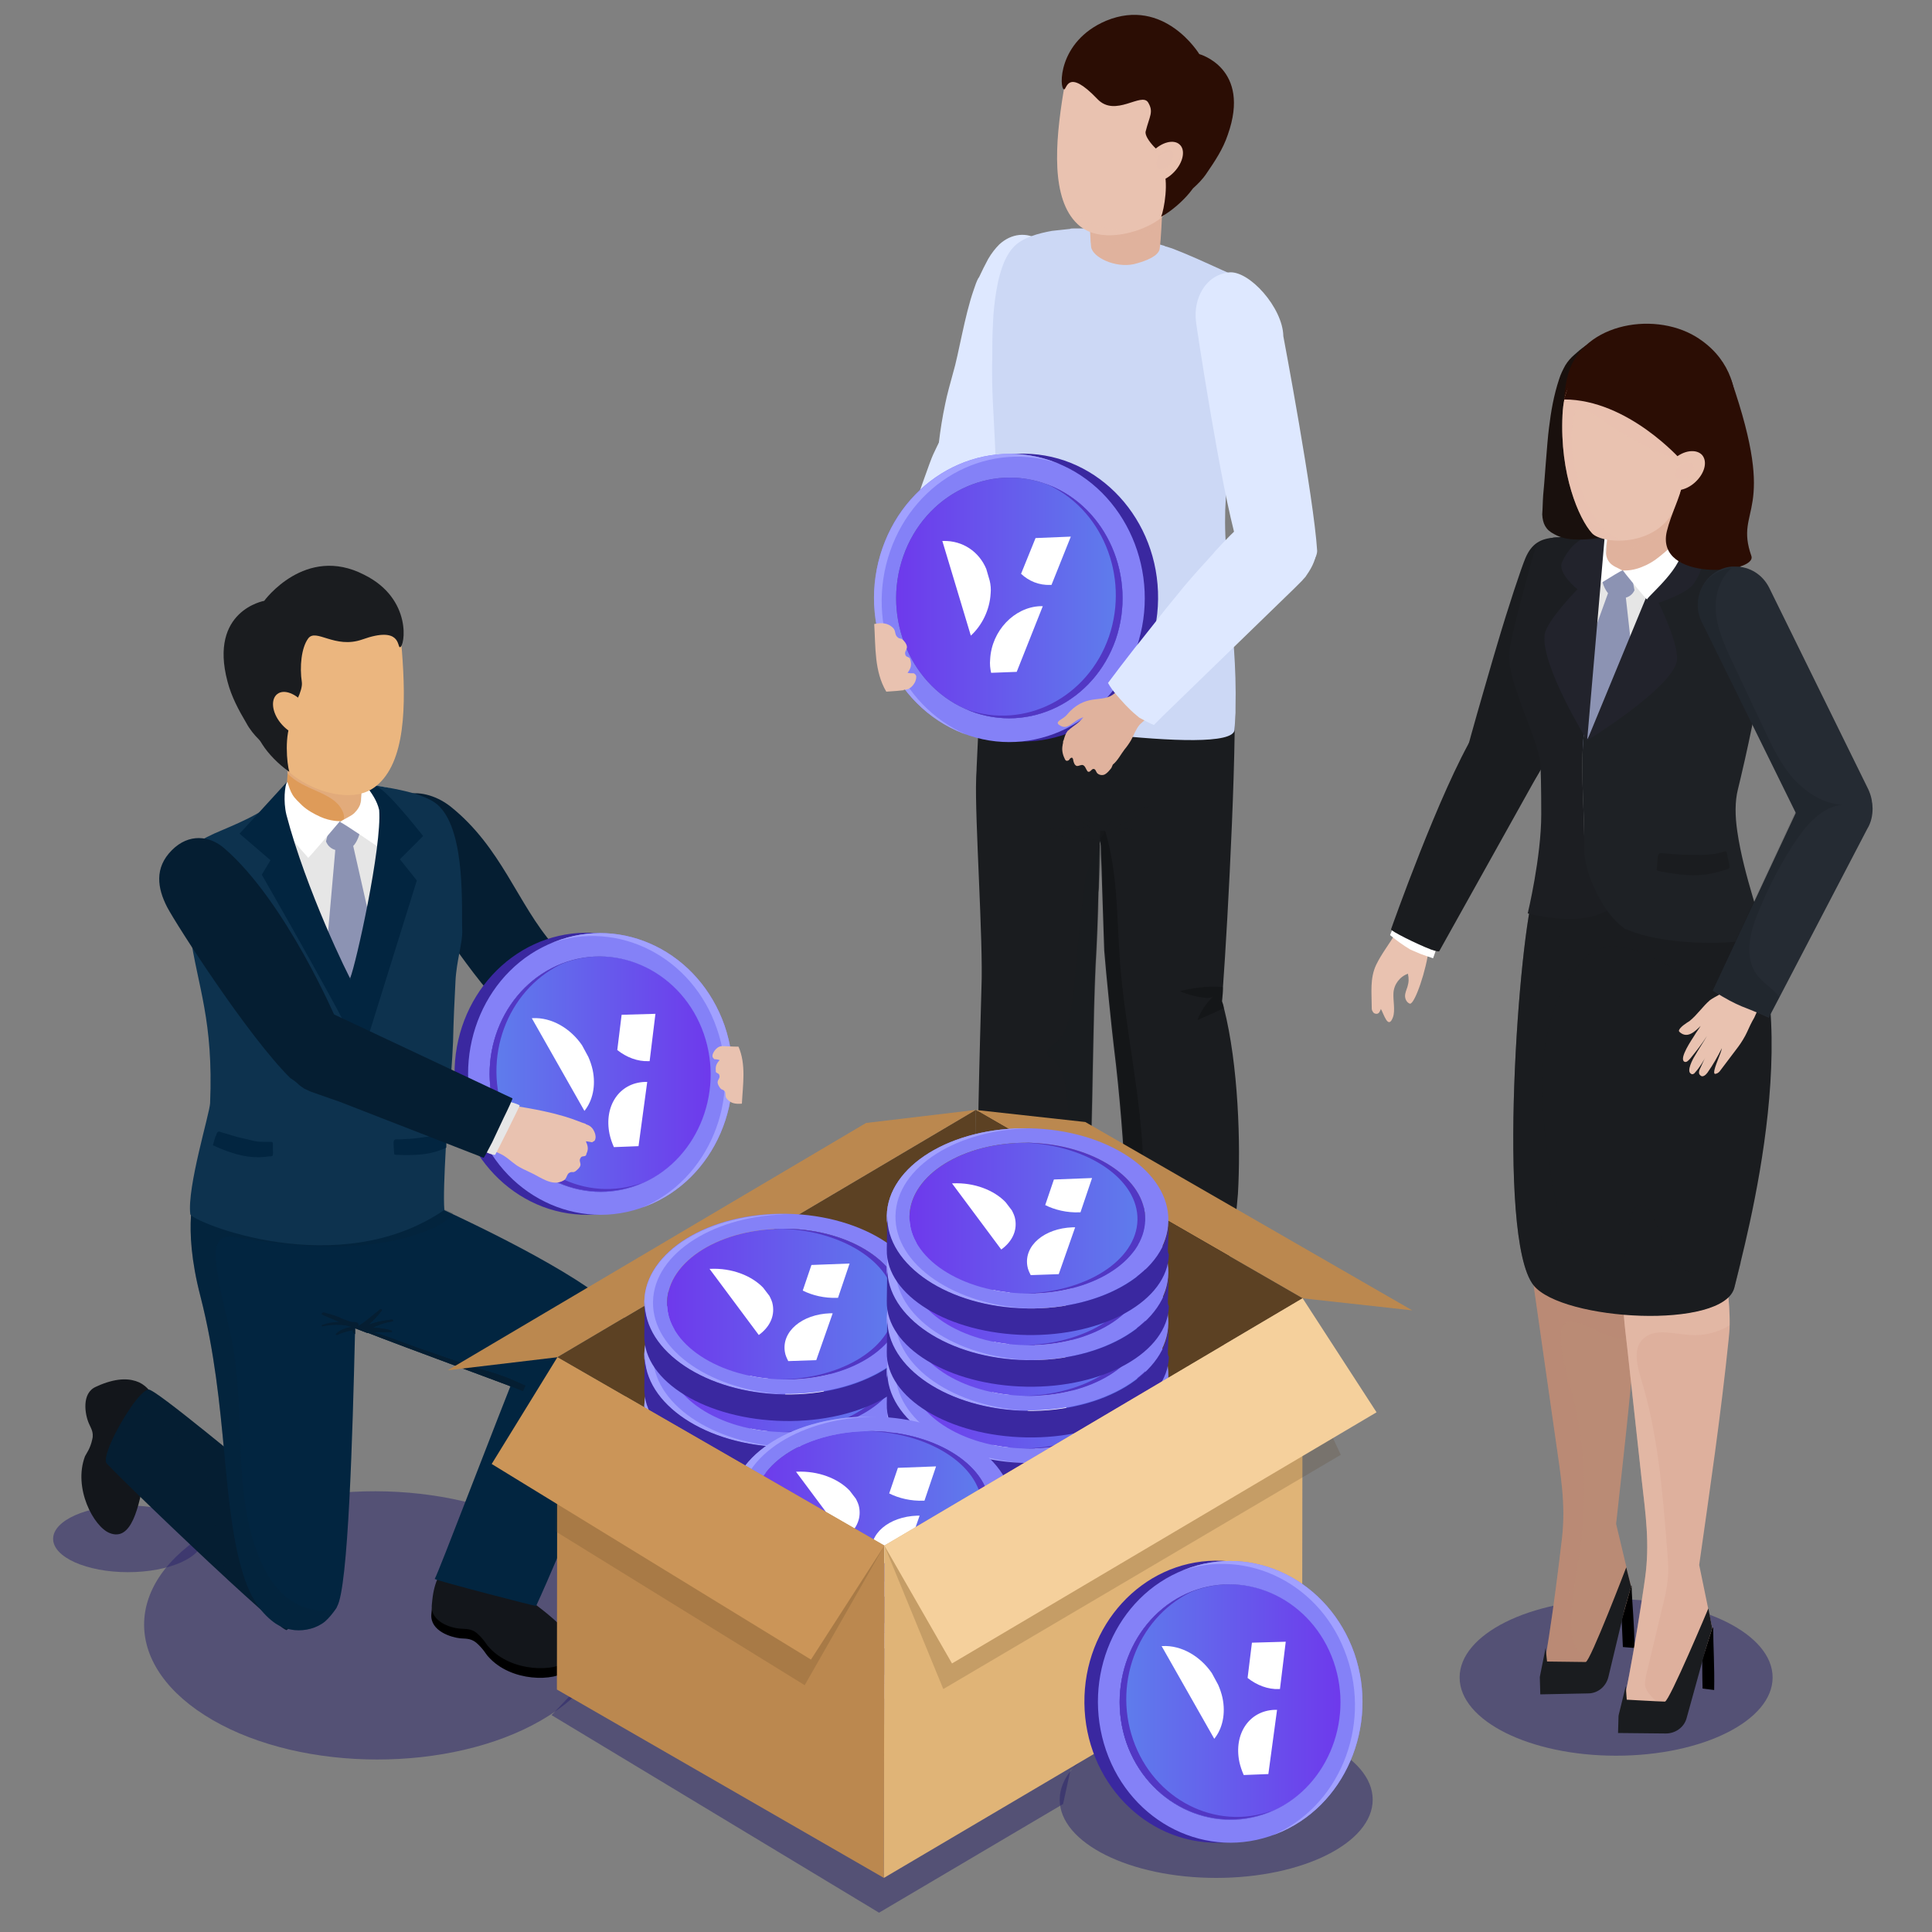 <?xml version="1.0" encoding="utf-8"?>
<!-- Generator: Adobe Illustrator 24.3.0, SVG Export Plug-In . SVG Version: 6.00 Build 0)  -->
<svg version="1.1" id="Graphic_Element" xmlns="http://www.w3.org/2000/svg" xmlns:xlink="http://www.w3.org/1999/xlink" x="0px"
	 y="0px" viewBox="0 0 400 400" style="enable-background:new 0 0 400 400;" xml:space="preserve">
<rect x="0" y="0" width="400" height="400" fill="#808080" stroke="none"/>
<style type="text/css">
	.st0{opacity:0.5;fill:#28226B;}
	.st1{fill:#DEE8FF;}
	.st2{fill:#051E32;}
	.st3{fill:#E9C2B0;}
	.st4{fill:#1A1C1F;}
	.st5{fill:#FFFFFF;}
	.st6{fill:#BA8B75;}
	.st7{opacity:0.2;fill:#BA8B75;}
	.st8{fill:#DEB09D;}
	.st9{opacity:0.4;fill:#E9C2B0;}
	.st10{opacity:0.4;fill:#1A1C1F;}
	.st11{fill:#E6E6E6;}
	.st12{fill:#8C93B3;}
	.st13{fill:#1C1E22;}
	.st14{fill:#1E2125;}
	.st15{fill:#22232C;}
	.st16{fill:#E0B29D;}
	.st17{opacity:0.3;fill:#E0B29D;}
	.st18{fill:#19100D;}
	.st19{fill:#2B0D04;}
	.st20{fill:#252B33;}
	.st21{opacity:0.1;fill:#090909;}
	.st22{fill:#171716;}
	.st23{opacity:0.3;fill:#090909;}
	.st24{opacity:0.3;fill:#1A1C1F;}
	.st25{fill:#CCD8F5;}
	.st26{opacity:0.4;}
	.st27{opacity:0.1;fill:#E9C2B0;}
	.st28{opacity:0.2;fill:#E9C2B0;}
	.st29{fill:#13161B;}
	.st30{opacity:0.3;}
	.st31{fill:#022540;}
	.st32{opacity:0.2;fill:#051E32;}
	.st33{fill:#5C4123;}
	.st34{fill:#BB884F;}
	.st35{fill:url(#SVGID_1_);}
	.st36{fill:#8481F7;}
	.st37{fill:#A1A1FF;}
	.st38{fill:#5237C4;}
	.st39{fill:#3A28A0;}
	.st40{fill:url(#SVGID_2_);}
	.st41{fill:url(#SVGID_3_);}
	.st42{fill:url(#SVGID_4_);}
	.st43{fill:url(#SVGID_5_);}
	.st44{fill:url(#SVGID_6_);}
	.st45{fill:url(#SVGID_7_);}
	.st46{fill:url(#SVGID_8_);}
	.st47{fill:url(#SVGID_9_);}
	.st48{fill:url(#SVGID_10_);}
	.st49{fill:url(#SVGID_11_);}
	.st50{fill:url(#SVGID_12_);}
	.st51{fill:url(#SVGID_13_);}
	.st52{opacity:0.2;fill:#5C4123;}
	.st53{fill:#CB9558;}
	.st54{fill:#E0B477;}
	.st55{fill:#F5D09C;}
	.st56{fill:#DE9B59;}
	.st57{fill:#0D324E;}
	.st58{fill:#EBB67F;}
	.st59{fill:url(#SVGID_14_);}
	.st60{fill:url(#SVGID_15_);}
	.st61{fill:url(#SVGID_16_);}
</style>
<g>
	<polygon class="st0" points="114.2,355.1 182,396 220.1,373.5 221.6,366.6 226.2,362.4 117.8,351.3 	"/>
	<ellipse class="st0" cx="251.8" cy="372.6" rx="32.4" ry="16.2"/>
	<ellipse class="st0" cx="26.5" cy="318.6" rx="15.5" ry="6.9"/>
	<ellipse class="st0" cx="334.6" cy="347.3" rx="32.4" ry="16.2"/>
	<path class="st0" d="M112,356.2c-18.7,10.8-49.2,10.8-68-0.1c-18.8-10.9-18.9-28.4-0.2-39.3c18.7-10.8,49.2-10.7,68,0.1
		C130.7,327.8,130.8,345.4,112,356.2z"/>
	<g>
		<path class="st1" d="M210.8,90.2c-0.2-0.9-3.2-4.1-5.1-4.7c-2.9-0.9-6-0.1-8.3,1.9c-2,1.8-3.1,4.4-4.2,6.7
			c-1.2,2.5-10.6,30.7-10.5,28.7c3.9,2.3,7.7,6.5,9.7,12.2c6.2-11.4,12.3-23.2,16.6-35.4C209.9,96.8,211.4,93.2,210.8,90.2z"/>
		<path class="st2" d="M144.8,211.3c0.1,0-0.2,1.1-0.6,2.5c-1,3.4-2.9,8.9-3.1,8.8c0,0-7.5-1.5-16.5-3.9c-7-2.8-9.5-4.7-21.1-11
			c-2-1.1,3.6-6.5,2.6-8.3c-0.1-1.7,7.2-0.5,7.1-2.2l0.2-2.6L144.8,211.3z"/>
		<g>
			<path class="st2" d="M114.1,197c0.1-0.2,0.2-0.3,0.4-0.3c0-0.3,0.1-0.7,0.1-1c-7.5-8.6-10.7-20.2-21.3-28.7
				c-3.3-2.6-6.9-3.1-8.9-2.6c-7.1,1.8-4.9,9.3-2.6,13.3c1.9,3.2,16.5,25.6,21.6,29.9c2.9,0.4,6.9-1.6,8.5-3.2
				C114,202.3,112.7,199.4,114.1,197z"/>
		</g>
		<g>
			<g>
				<path class="st3" d="M295.8,196.4c0.1-1.5,0-2.7-0.6-2.9c-1.1-0.3-2.1-0.6-3.2-0.7c-0.7-0.1-2.7-0.2-3.1,0.5
					c-1.3,2.2-2.9,4.2-4,6.5c-1.3,2.8-0.9,5.7-0.9,8.7c0,0.3,0,0.7,0.2,0.9c0.1,0.3,0.4,0.5,0.8,0.5c0.5,0,0.7-0.5,0.9-1
					c0.6,1,1.5,4.4,2.5,1.7c0.5-1.4,0-3.5,0.1-5c0.1-1.8,1.3-3.4,3-4c0.2,1,0.2,1.7-0.1,2.7c-0.2,0.6-0.5,1.3-0.5,1.9
					c0,0.7,0.4,1.4,1,1.6C292.9,208,295.4,200.6,295.8,196.4z"/>
				<path class="st4" d="M321.9,111.3c-2.9,0.2-4.8,1.2-6.1,4.3c-0.8,1.9-3.4,9.6-5.9,18.1c-0.3,0.9-0.5,1.8-0.8,2.7
					c-2,7-7.5,25.3-7.9,30.1c0,0,9.9-7.1,10.4-3.9c0.2,1.3-0.2,2.8-0.9,4.1c1.4-0.2,2.5-0.1,3.2-0.9c1.1-1.3,3-2.3,5.7-7.6
					c3-6.1,7-18.3,8.4-29.4c0.4-3,0.6-6.2,0.7-9.6l0,0C328.7,114,324.7,111.1,321.9,111.3z"/>
				<g>
					<g>
						<path class="st5" d="M287.8,193.6c0.7-1.8,1.5-3.5,2.5-5c0.1-0.1,0.2-0.2,0.3-0.2c0.1,0,0.2,0.1,0.3,0.1
							c1.5,1.1,2.9,2.1,4.4,3.2c1,0.7,2.5,1.5,2.5,2.9c0,0.9-1.1,3.8-1.1,3.8s-2.1-0.7-2.6-0.9c-0.7-0.3-1.4-0.6-2.1-0.9
							C290.5,195.7,289.1,194.7,287.8,193.6z"/>
						<path class="st4" d="M319.7,157.7L319.7,157.7c-0.1,0.4-0.3,0.8-0.5,1.2l-1,1.8L298,196.9c-0.1,0.2-0.8,0-1.7-0.3
							c-2.9-1.1-8.5-3.9-8.3-4.2c0,0,10.1-28.7,17.4-40.8c0.3-0.4,0.5-0.8,0.9-1.2c2.4-2.8,6.3-3.9,9.7-2.1c1.7,0.9,2.9,2.3,3.6,4
							C320.2,154,320.3,155.9,319.7,157.7z"/>
						<g>
							<path class="st4" d="M300.9,189c0.5-0.1,0.8-0.6,0.7-1c-0.1-0.5-0.6-0.8-1-0.7c-0.5,0.1-0.8,0.6-0.7,1
								C300,188.8,300.5,189.1,300.9,189z"/>
							<path class="st4" d="M299.6,191.8c0.5-0.1,0.8-0.6,0.7-1c-0.1-0.5-0.6-0.8-1-0.7c-0.5,0.1-0.8,0.6-0.7,1
								C298.7,191.6,299.1,191.9,299.6,191.8z"/>
							<path class="st4" d="M297.9,194.7c0.5-0.1,0.8-0.6,0.7-1c-0.1-0.5-0.6-0.8-1-0.7c-0.5,0.1-0.8,0.6-0.7,1
								C296.9,194.5,297.4,194.8,297.9,194.7z"/>
						</g>
					</g>
				</g>
			</g>
			<g>
				<g>
					<g>
						<path d="M335.3,328.4c0.4,5.1,0.6,10.3,0.7,12.6l2.4,0.2c0-5-0.5-9.1-0.6-12.9L335.3,328.4z"/>
					</g>
					<g>
						<g>
							<path class="st6" d="M317.1,257.9c-0.3,4.4,0.5,8.6,1.1,13c1.3,9.1,2.6,18.2,3.9,27.3c1,7.1,2.1,13.1,1.3,20.2
								c-0.3,2.7-3.4,28.8-4.6,28.8l13.7-0.2l0.2-0.9l5-17.6l-3.1-13c1.4-12.8,2.9-25.6,3.9-38.5c0.2-2.8,0.5-5.6,0.7-8.4
								c0.4-6.1-1-12.4-1.6-18.6c-0.2-2.1-0.4-4.2-0.6-6.4c-0.2-1.8-0.3-3.5-0.5-5.3c-2.6,0.7-5.3,1.5-7.9,2.2
								c-1.7,0.5-3.3,0.9-5,1.4c-2.2,0.6-6.2,0.9-7,3.2c-0.5,1.6,0.6,4.9,0.7,6.7C317.3,253.9,317.3,255.9,317.1,257.9z"/>
						</g>
						<path class="st7" d="M317.1,257.9c-0.3,4.4,0.5,8.6,1.1,13c1.3,9.1,2.6,18.2,3.9,27.3c1,7.1,2.1,13.1,1.3,20.2
							c-0.3,2.7-3.4,28.8-4.6,28.8l13.7-0.2l0.2-0.9c-0.6-0.6-1.2-1.1-1.9-1.5c-1.4-0.9-2.9-1.5-4-2.7c-1.2-1.5-1.5-3.5-1.5-5.4
							c-0.1-5.8,1.3-11.4,2-17.2c1.4-10.6,0.7-21.5-2.1-31.9c-1-3.7-2.3-7.5-2-11.4c0-0.6,0.2-1.3,0.6-1.8c0.8-0.9,2.3-0.6,3.4-0.2
							c2.4,0.9,4.6,2.3,7.1,2.9c1.4,0.3,2.9,0.4,4.2,0c0.2-2.8,0.5-5.6,0.7-8.4c0.4-6.1-1-12.4-1.6-18.6c-0.2-2.1-0.4-4.2-0.6-6.4
							c-1.8-1-3.6-1.8-5.6-2.4c-0.9-0.3-1.9-0.5-2.9-0.7c-1.7,0.5-3.3,0.9-5,1.4c-2.2,0.6-6.2,0.9-7,3.2c-0.5,1.6,0.6,4.9,0.7,6.7
							C317.3,253.9,317.3,255.9,317.1,257.9z"/>
						<g>
							<path class="st4" d="M318.8,347.2l0.1,3.6l9.9-0.2c2,0,3.7-1.4,4.2-3.4l3.4-14.2l1.3-4.5l-1-4c0,0-7.5,19.6-8.4,19.6
								c-0.8,0-8-0.1-8-0.1l-0.3-2.8L318.8,347.2z"/>
						</g>
					</g>
				</g>
				<g>
					<g>
						<path d="M352.2,337c0.3,5.1,0.2,10.3,0.3,12.6l2.4,0.3c0.1-5-0.2-9.1-0.2-12.9H352.2z"/>
					</g>
					<g>
						<g>
							<path class="st8" d="M335.1,355.2l10.5,0.2l3.1,0l5.8-18.3l-2.7-13.1c2.2-15.5,4.5-31.1,6.1-46.7c0.1-1,0.2-2,0.2-2.9
								c0.1-5.2-0.9-10.5-1.2-15.7c-0.3-3.9-0.5-7.8-0.8-11.7c-4.4,1.1-8.7,2.1-13.1,3.2c-2.3,0.6-6.3,0.7-7.1,3
								c-0.6,1.5,0.5,5,0.5,6.7c0,2,0,4.1-0.2,6.1c-0.4,4.4,0.2,8.6,0.7,13c1,9.1,2,18.3,3,27.4c0.8,7.1,1.7,13.1,0.7,20.3
								C340.3,329.3,336.3,355.3,335.1,355.2z"/>
						</g>
						<path class="st9" d="M340.6,349c-0.1-0.7,0.1-1.4,0.2-2.1c1.1-4.6,2.2-9.2,3.3-13.8c0.5-2,1-4.1,1.2-6.2
							c0.2-2.3,0-4.5-0.2-6.8c-0.9-11.6-1.9-23.4-5.3-34.5c-0.8-2.7-1.7-6,0.1-8.1c2.3-2.7,6.5-1.3,10.1-1.1c2.8,0.2,5.6-0.5,8.1-2
							c0.1-5.2-0.9-10.5-1.2-15.7c-0.3-3.9-0.5-7.8-0.8-11.7c-4.4,1.1-8.7,2.1-13.1,3.2c-2.3,0.6-6.3,0.7-7.1,3
							c-0.6,1.5,0.5,5,0.5,6.7c0,2,0,4.1-0.2,6.1c-0.4,4.4,0.2,8.6,0.7,13c1,9.1,2,18.3,3,27.4c0.8,7.1,1.7,13.1,0.7,20.3
							c-0.4,2.7-4.3,28.6-5.5,28.6l10.5,0.2c-0.6-1-1.3-1.9-2.2-2.8C342.3,351.6,340.9,350.5,340.6,349z"/>
						<g>
							<path class="st4" d="M335.1,355.2l-0.1,3.6l9.9,0.1c2,0,3.8-1.3,4.3-3.2l3.9-14.1l1.4-4.5l-0.8-4.1c0,0-8.1,19.3-9,19.3
								c-0.8,0-7.9-0.4-7.9-0.4l-0.2-2.8L335.1,355.2z"/>
						</g>
					</g>
				</g>
				<g>
					<g>
						<g>
							<g>
								<path class="st4" d="M358.8,184.6c16.7,22.2,2.4,73,0.3,81.9c-2.1,8.9-35.7,7-41.6-0.4c-7.8-9.8-2.9-73.5,0.2-81.8
									c3.1,1.2,7.4-8.4,10.3-7.8C338.5,178.5,346.7,187.6,358.8,184.6z"/>
								<path class="st10" d="M317.5,266c-7.8-9.8-2.9-73.5,0.2-81.8c3.1,1.2,7.4-8.4,10.3-7.8c10.5,2.1,18.7,11.2,30.8,8.2
									c3.8,5,6,11.5,7.1,18.7c-3.6,1.4-8.2,1.2-11.6,0.5c-8.7-2.2-18.8-12.2-25.8-5.7c-12.7,13.1-9.6,34.1-6.1,52
									c1.3,6.1,6.1,14.8,12.2,11.8c3.9-1.7,1.3-10.5,4.4-12.2c3.5-1.7,4.4,7,7,10.9c3.7,4.9,9.7,2.9,14.4,0.8
									c-0.6,2.3-1,4-1.3,5.1C357,275.3,323.4,273.4,317.5,266z"/>
								<path class="st11" d="M320.4,154.5l27.9-0.3c0,0,4.5-31.7-2.2-40.1c-2.8-3.5-15.1-4-15.1-4l-9.5,7.3L320.4,154.5z"/>
								<polygon class="st12" points="338.3,138.8 327.6,155.7 327.8,137 333.4,121.5 336.4,121.8 								"/>
								<path class="st13" d="M318.9,157.8c0.1,1,0.2,5.5,0.2,10.8c0,8.9-2.8,20.5-2.8,20.5s8.2,2.3,14.2,0.4c0.8-0.3,1.6-0.6,2.3-1
									c1.1-0.7,2.1-1.5,2.7-2.7c0.3-0.5,0.5-1,0.7-1.6c-0.9-1.9-8.1-6.7-8.2-8.9c0,0,0-0.1,0-0.1c0-0.7,0-1.4,0-2.1
									c-0.1-7.5-0.9-15.2,0.1-22.7c-0.7-3-1.6-6.9-1.7-8.8c0-0.8-0.1-1.6-0.1-2.4c-0.3-16.4,5.9-28.6,5.9-28.6l-10.6,0.7
									c-2,0.5-3.1,0.9-3.7,2.2c-0.3,0.7-5.1,17.9-5.4,21.4c-0.3,2.4,0.6,5.7,1.8,9.1C316,149,318.4,154.3,318.9,157.8z"/>
								<path class="st14" d="M328,173.2c0,0.7,0,1.4,0,2.1c0,0,0,0.1,0,0.1c-0.1,2.3,0.7,5.4,2,8.3c0.8,1.7,1.7,3.4,2.8,4.9
									c1.1,1.6,2.4,2.8,3.6,3.7c1,0.4,2.1,0.8,3.4,1.2c7.2,2,17.9,2.3,25.4,0.6c-0.1-2.2-4.2-12.8-5.5-21.9
									c-0.5-3.3-0.5-6.3,0.1-8.7c0.2-0.9,0.4-1.7,0.6-2.5c2.4-10.2,3.8-17.8,4.6-23.7c2.1-15.8-0.4-17.9-1.6-18.5
									c-2.7-1.2-5.5-2.6-8-3.9c-5.2-2.7-9.2-4.9-9.2-4.9s0.5,3.9-0.6,8.7c-0.4,1.7-1,3.4-1.9,5.1c-3.1,6.1-13,26.4-15.1,29.3
									c-0.1-0.7-0.3-1.6-0.5-2.7C327.1,157.9,327.9,165.6,328,173.2z"/>
								<path class="st15" d="M328.6,153.3c0,0,16.8-10.3,18.5-16.1c0.9-3.2-3.7-12.4-3.7-12.4s5.9-1.9,7.3-4
									c5.6-8-3.7-12.1-3.7-12.1L328.6,153.3z"/>
								<path class="st16" d="M334.1,119.6c2,1,4.2,0.5,6.3-0.3c3.2-1.2,6.7-5.8,6.7-5.8l1.4-16.8l-14.3,1.5c0,0-1.5,11.7-1.6,15.8
									C332.4,116.6,332.2,118.7,334.1,119.6z"/>
								<path class="st17" d="M332.5,114c0.1-4.1,1.6-15.8,1.6-15.8l14.3-1.5l-1,12.8c-3.8,2.5-8.9,2.6-12.6,6
									c-0.4,0.4,0,2.6,0.9,2.6c1.4,0.5,2.9,0.9,4.3,1.4c-2,0.7-4,1.1-5.9,0.2C332.2,118.7,332.4,116.6,332.5,114z"/>
								<path class="st12" d="M334,117.7l3.7,0.8l0.7,3.7c0,0-0.8,2.3-4.1,1.5c-2-0.5-2.6-3.5-2.6-3.5L334,117.7z"/>
								<path id="XMLID_80_" class="st5" d="M332.6,112.5c0.4-1.6-0.5-2.4-0.5-2.4s-5.1,2.4-5.4,2.8c-0.3,0.4-0.2,1-0.1,1.6
									c0.1,1.3,0.3,2.6,0.5,3.9c0.3,1.5-0.1,3.3,0.6,4.7c0.3-0.2,7.5-4.8,8.2-5c-0.9-0.5-2.1-0.9-2.7-1.7
									C332.5,115.6,332.2,113.9,332.6,112.5z"/>
								<path id="XMLID_79_" class="st5" d="M348.2,113.1c-0.1-0.5-0.9-2.6-0.9-2.6c-0.3,0.9-1.1,2-1.6,2.8c-0.5,0.7-1.5,1.4-2.2,2
									c-1.1,0.9-2.3,1.6-3.6,2.1c-2.2,0.9-4,0.7-3.9,0.7c0,0.1,4.9,6.1,5,6C341.3,123.3,348.9,117.1,348.2,113.1z"/>
							</g>
						</g>
						<path class="st15" d="M328.6,153.3c0,0-9.6-15.5-8.8-21.9c0.4-2.9,6.8-9.4,6.8-9.4s-4.2-3.3-3.2-5.6c3-6.7,8.9-6,8.9-6
							L328.6,153.3z"/>
					</g>
				</g>
				<path class="st4" d="M343.2,177.9c0-0.4,0-1,0.4-1.2c0.3-0.2,0.8,0,1.1,0c0.9,0.1,1.7,0.1,2.6,0.2c1.7,0.1,3.3,0.1,5,0.1
					c0.9,0,1.8-0.1,2.6-0.2c0.7-0.1,1.4-0.3,2.1-0.5c0.5-0.1,0.5,0.1,0.6,0.6c0.1,0.4,0.1,0.7,0.2,1.1c0.1,0.4,0.4,1.4,0.2,1.7
					c-0.1,0.2-0.3,0.2-0.5,0.3c-1,0.3-1.9,0.6-2.9,0.8c-3.6,0.8-7.3,0.3-10.9-0.4c-0.2-0.1-0.4-0.1-0.6-0.2c0,0-0.1,0-0.1-0.1
					c0,0,0-0.1,0-0.1c0.1-0.7,0.1-1.4,0.2-2.1C343.2,178,343.2,177.9,343.2,177.9z"/>
				<path class="st18" d="M327.2,78.1c-0.4,2.1-0.5,4.1-0.4,6.2c0.2,3.2,9.2,7.4,16.7,11.5c0.4,5.3-1,10.6-4.9,14.3
					c-1.3,0.4-2.8,0.6-4.1,0.8c-2.6,0.3-5.3,0.9-8,0.8c-1.6,0-3.3-0.3-4.7-1.1c-1.8-0.9-2.4-2.2-2.5-4.1c0.1-1.3,0.1-2.7,0.2-4
					c0.2-1.6,0.8-11,1.2-13.9c0.4-3.4,1-6.8,2.1-10.1c0.3-1,0.8-2,1.3-2.9c0.5-0.8,1.1-1.5,1.8-2.1c1.4-1.3,3-2.5,4.7-3.3
					c-0.9,1.2-1.7,2.4-2.3,3.7C327.7,75.2,327.4,76.6,327.2,78.1z"/>
				<path class="st19" d="M351.8,102c-8,7.4-11.1,3.7-18.7-1.7c-7.6-5.3-10.9-11.1-8.7-21.8c2.3-11.3,17.6-14.3,26.7-8.8
					C364.3,77.8,359.6,94.8,351.8,102z"/>
				<path class="st3" d="M349.5,92.1c0,3.3-1,8.7-2.2,11.9c-3.3,9.5-15.5,8.8-17.7,6.4c-2.7-3-6.7-12.2-6.1-24.5
					c0.5-10.3,5.9-8.8,13.8-9.7C342.3,75.7,349.6,81.6,349.5,92.1z"/>
				<path class="st9" d="M323.5,85.9c0.5-10.3,5.9-8.8,13.8-9.7c5-0.6,12.2,5.4,12.1,15.8c0,0.6,0,1.2-0.1,1.9
					c-1.5,0.7-3.3,0.9-4.6,0.3c-5.6-2.3-10.7-5.6-16.2-9.3c-0.9-0.5-2.3,0-2.3,0c-2.3,8.3,0.5,16.2,4.2,22.7
					c1.3,2.1,3.2,3.3,5.4,4.2c-2.9,0.1-5.3-0.6-6.2-1.5C326.9,107.4,322.9,98.2,323.5,85.9z"/>
				<path class="st19" d="M325.4,77.7c1.8-2.4,4.1-5.5,4.4-6c0,0,0.1-0.1,0.1-0.1c4.1-1.7,10.1-1.7,14.8,1.9
					c5.3,4,3.6,21.3,3.4,21.8c0,0-11-12.6-24.3-12.6L325.4,77.7z"/>
				<path class="st19" d="M358.4,78.6c0,0-17.4,9.2-14.2,11.7c8.3,6.6,2.7,12.3,0.9,19.7c-2.5,10.6,18.8,8.8,17.5,5.1
					C359,104.8,368.3,107.1,358.4,78.6z"/>
				<path class="st3" d="M346.6,95c-2,1.8-2.7,4.3-1.5,5.7c1.2,1.3,3.8,1,5.8-0.8c2-1.8,2.7-4.3,1.5-5.7
					C351.2,92.9,348.6,93.2,346.6,95z"/>
				<path class="st9" d="M347.8,96.4c-0.9,0.8-1.2,1.9-0.7,2.5c0.5,0.6,1.7,0.4,2.6-0.4c0.9-0.8,1.2-1.9,0.7-2.5
					C349.8,95.4,348.7,95.6,347.8,96.4z"/>
				<g>
					<g>
						<path class="st3" d="M350.8,214.4c0.4-0.7,0.9-1.3,1.3-2c-1.2,1.2-2.7,2.6-4.2,1.4c-0.1-0.1-0.3-0.2-0.3-0.4
							c0.1-0.7,1.7-1.7,2.2-2c1.6-1.3,2.7-3,4.2-4.3c0.2-0.2,1.8-1.1,2.2-1.3c0.1,0,0.9-0.8,1.4-1.7c0.3-0.6,0.6-1.3,0.8-2.2
							c2.4,1,4.6,2.2,6.5,3.7l-0.5,2.3c-0.4,1.1-0.9,2.1-1.2,2.8c-0.6,1-1,1.9-1.5,3c-0.4,0.9-1.2,2.2-1.8,3c-1.4,1.9-2.3,3-3.7,4.9
							c-0.2,0.3-0.5,0.6-0.9,0.7c-0.3,0.1-0.4,0-0.4-0.3c0,0,0,0,0,0c0-1.1,1.4-3.8,1.6-5c-0.9,1.8-1.8,3.4-3,5.1
							c-0.3,0.4-1,1.1-1.5,0.5c-0.5-0.4-0.1-1.2,0.1-1.6c0.4-0.9,0.8-1.8,1.3-2.7c-0.7,1.4-1.5,2.7-2.5,3.8
							c-0.2,0.3-0.6,0.4-0.8,0.2c-1-0.5,0.4-3.1,0.8-3.7c0.8-1.4,1.7-2.7,2.5-4.1c-1,1.6-2.2,3.1-3.4,4.6c-0.3,0.3-0.8,1-1.3,0.7
							C347.6,219.1,350.3,215.2,350.8,214.4z"/>
					</g>
				</g>
				<g>
					<path class="st20" d="M352.3,128.7l19.4,39.4l1.1,2.2c0.2,0.4,0.5,0.8,0.7,1.2c2.2,3,6.3,4.1,9.7,2.4c2.6-1.3,4.2-3.9,4.4-6.6
						c0.1-1.3-0.2-2.6-0.8-3.9l-20.5-41.7c-1.4-2.8-4.1-4.4-7-4.4c-0.3,0-0.5,0-0.8,0c-0.9,0.1-1.8,0.3-2.7,0.8
						C352,120.1,350.4,124.8,352.3,128.7z"/>
					<path class="st20" d="M354.6,205.1c5.9,3.7,6.2,3.1,11.6,5.6l2.2-4.2l18.2-34.9c0.8-1.3,1.1-2.8,1.1-4.2
						c-0.1-2.4-1.4-4.8-3.6-6.1c-3.5-2.1-8-1-10.2,2.4c0,0.1-0.1,0.1-0.1,0.2l-2,4.4L354.6,205.1z"/>
					<path class="st21" d="M352.3,128.7l19.4,39.4l-17.1,36.9c5.9,3.7,6.2,3.1,11.6,5.6l2.2-4.2c-1.3-1.7-3.3-2.8-4.6-4.5
						c-2.8-3.7-1.5-9,0.3-13.2c1.9-4.7,4.2-9.2,6.9-13.4c0.8-1.3,1.7-2.5,2.6-3.7c2.1-2.5,4.6-4.6,7.8-5c-2.7-0.1-5.3-1.3-7.5-3
						c-1-0.8-1.9-1.6-2.7-2.5c-2.6-3-4.3-6.6-6-10.2c-2.2-4.6-4.3-9.2-6.5-13.8c-1.8-3.8-3.6-7.8-3.5-11.9c0.1-2.8,1.2-5.8,3.3-7.6
						c-0.9,0.1-1.8,0.3-2.7,0.8C352,120.1,350.4,124.8,352.3,128.7z"/>
				</g>
			</g>
		</g>
		<g>
			<path d="M251.2,266.6c0.4,0.8,0.2,1.8,0.1,2.7c-0.3,2.3,0.8,4.4,1.3,6.5c0.5,2.3,1,4.5,0.9,6.9c-0.2,3.4-1.6,6.8-3.9,9.4
				c-1.2,1.3-2.6,2.4-4.2,2.9c-1.7,0.5-3.6,0.5-5-0.5c-1.4-0.9-2.3-2.5-2.7-4.1c-0.3-1.4-0.3-2.9-0.3-4.4c0-0.2,0-0.4,0-0.6
				c0.1-3,0.5-6.3,0-9.3c-0.3-2.2-1.1-4.3-1.3-6.5c-0.1-0.9,0-1.8,0.3-2.6c0.1-0.2,0.2-0.4,0.4-0.6c0.3-0.4,0.6-0.8,1-1.2
				c0.7-0.8,1.5-1.6,2.4-2.2c0.3-0.2,4.5-2.3,4.4-2.4c0.5,1.8,2,3.4,3.7,4.2c0.7,0.3,1.6,0.5,2.2,0.9
				C250.7,266,251,266.3,251.2,266.6z"/>
			<path class="st22" d="M251.2,264.9c0.4,0.8,0.2,1.8,0.1,2.7c-0.3,2.3,0.8,4.4,1.3,6.5c0.5,2.3,1,4.5,0.9,6.9
				c-0.2,3.4-1.6,6.8-3.9,9.4c-1.2,1.3-2.6,2.4-4.2,2.9c-1.7,0.5-3.6,0.5-5-0.5c-1.4-0.9-2.3-2.5-2.7-4.1c-0.3-1.4-0.3-2.9-0.3-4.4
				c0-0.2,0-0.4,0-0.6c0.1-3,0.5-6.3,0-9.3c-0.3-2.2-1.1-4.3-1.3-6.5c-0.1-0.9,0-1.8,0.3-2.6c0.1-0.2,0.2-0.4,0.4-0.6
				c0.3-0.4,0.6-0.8,1-1.2c0.7-0.8,1.5-1.6,2.4-2.2c0.3-0.2,4.5-2.3,4.4-2.4c0.5,1.8,2,3.4,3.7,4.2c0.7,0.3,1.6,0.5,2.2,0.9
				C250.7,264.2,251,264.5,251.2,264.9z"/>
			<path d="M211,252.6c0,0,9.7-4.3,10.7,8.5c0.3,3.3-3.9,4.7-5.8,4.9c-0.8,0.1-2-0.1-3.2,0.9c-1.4,1.3-1.9,2.4-2.4,2.9
				c-4.5,5.2-13.3,5.2-16,3c-3.8-3.2,2.3-8.1,8.2-12.7C208.8,255.2,211,252.6,211,252.6z"/>
			<g>
				<path class="st22" d="M210.9,250.7c0,0,9.7-4.3,10.7,8.5c0.3,3.3-3.9,4.7-5.8,4.9c-0.8,0.1-2-0.1-3.2,0.9
					c-1.4,1.3-1.9,2.4-2.4,2.9c-4.5,5.2-13.3,5.2-16,3c-3.8-3.2,2.3-8.1,8.2-12.7C208.8,253.3,210.9,250.7,210.9,250.7z"/>
			</g>
			<g>
				<g>
					<path class="st1" d="M197.2,101.5c0.4,0.2,0.9,0.3,1.3,0.5c2,0.7,4.3,1.1,6.6,0.1c2.2-1,5-4.3,5.8-7.5c0-0.1,0-0.2,0.1-0.2
						c2.1-7.8,4-17.8,5.2-25.5c1-5.9,1.6-10.4,1.8-11.5c0.4-3.6-0.1-6-2.8-7.7c-2.6-1.7-5.8-1.4-8.3,0.9c-0.8,0.8-1.6,1.8-2.3,3
						c-0.7,1.3-1.3,2.5-1.9,3.8c0,0,0,0.1-0.1,0.1c-0.4,0.7-0.7,1.6-1,2.5l0,0c-1.9,5.4-3.1,13.3-4.3,17.3c-0.6,2.2-1.2,4.3-1.6,6.3
						c-0.6,2.8-1,5.4-1.3,7.9c0,0.3-0.1,0.6-0.1,0.9c0.3,2.5,2.3,5.2,3.6,6.8C198.6,99.8,196.6,100.9,197.2,101.5z"/>
				</g>
				<g>
					<path class="st4" d="M216.1,143.9c0.6,1.6,1.7,4.1,2.9,7.1c0.2,0.4,0.3,0.8,0.5,1.2c0.5,1.1,0.9,2.3,1.4,3.6c0.4,1,0.8,2,1.2,3
						c0.5,1.3,1,2.7,1.5,3.9c2.4,6.1,4.3,11.5,4.3,12.5c0.2,5.3,0.5,16.2,0.7,21.3l0,0c0,0.5,0.1,1,0.1,1.3
						c0.2,2.8,1.5,15.7,1.9,18.9c2.5,20,3,41.4,3.9,57.3c0.1,0.1,0.3,0.1,0.4,0.2c0.3,0.1,0.7,0.2,1.1,0.3c0.4,0.1,0.8,0.2,1.3,0.3
						c3,0.5,7.2,0.9,10.9,1c1.2,0,2.3,0,3.3,0c0.3,0,0.5,0,0.8,0c0.8,0,1.5-0.1,2-0.2c0-0.1-0.1-1.6-0.1-3.7c0-3.9,0-10,0.5-12.8
						c0.3-0.9,0.4-1.9,0.5-2.7l0,0c0.5-2.8,0.8-5.7,1.1-9.2c0.6-10.3,0.1-26.7-2.9-38.5c-0.1-0.5-0.2-0.9-0.4-1.4
						c0.1-0.9,0.2-1.9,0.2-2.9c1-13.6,3.2-54.5,2.2-65.3l-2.6,3.5l-0.3,0.6l-0.6,0l-5.5,0.1l0,0.1l-4.6,0.1l-9.5,0.2l-0.1-0.1
						L216.1,143.9z"/>
					<path class="st23" d="M247.9,211.2c1.8-0.8,3.7-1.6,5.5-2.5c-0.1-0.5-0.2-0.9-0.4-1.4c0.1-0.9,0.2-1.9,0.2-2.9
						c-3-0.4-7,0.3-8.9,0.8c1,0.6,5.9,2,6.9,1.1C249.7,207.7,248.6,209.4,247.9,211.2z"/>
					<path class="st23" d="M228.8,172c0.8,2.6,1.3,5.2,1.7,7.9c0.9,6.4,0.9,13,1.4,19.5c1.1,14.1,4.5,28,4.8,42.1
						c0.1,5.8-0.3,11.6,1.2,17.2c1.5,5.6,5.3,11,11,12.3c1.8,0.4,3.7,0.4,5.5,0.9c0,2.1,0.1,3.6,0.1,3.7c-0.5,0.1-1.2,0.2-2,0.2
						c-0.2,0-0.5,0-0.8,0c-1,0-2.1,0-3.3,0c-3.6-0.1-7.9-0.4-10.9-1c-0.5-0.1-0.9-0.2-1.3-0.3c-0.4-0.1-0.8-0.2-1.1-0.3
						c-0.2-0.1-0.3-0.1-0.4-0.2c-1-15.9-1.4-37.3-3.9-57.3c-0.4-3.2-1.8-16.1-1.9-18.9c0-0.4-0.1-0.8-0.1-1.3l0,0
						c-0.3-5-0.5-15.9-0.7-21.3c0-0.3-0.2-1.1-0.6-2.2c0.1-0.3,0.2-0.6,0.2-1L228.8,172z"/>
					<g>
						<path class="st4" d="M202.1,161.3c0-0.8,0.1-1.6,0.1-2.4c0.2-4.5,0.4-8.6,0.6-11.9h25.4c0,1.6,0,3.4-0.1,5.4
							c0,0.4,0,0.7,0,1.1c0,1.8,0,3.8-0.1,5.9c0,3.5-0.1,7.2-0.2,11.2c-0.1,3.9-0.2,8-0.3,12.2c0,0.6,0,1.3-0.1,1.9c0,0,0,0,0,0
							c-0.1,5.1-0.3,10.3-0.6,15.4c-1,21.9-0.2,57.6-4,60c-3.4,2.2-16.2,0.7-19.2-1c-0.5-0.3-0.8-2.9-1-6.9
							c-0.5-11.9,0.3-36.2,0.6-47.7C203.6,195,201.8,169.3,202.1,161.3z"/>
						<path class="st24" d="M207.3,254.4c1.6,1,3.3,2.1,5.1,2.1c1.8,0,3.4-1.2,4.6-2.5c3.3-3.8,4-9.2,4.2-14.2
							c0.2-4.2,0.1-8.4-0.3-12.5c-0.3-3-0.8-6.4-3.2-8.2c-0.3-0.2-0.6-0.4-0.8-0.8c-0.4-0.9,0.6-1.6,1.4-2.2c2.1-1.6,2.9-4.4,3.4-7
							c0.7-3.9,0.9-7.9,1.3-11.9c0.1-1.4,0.8-9.1,1.9-16.4c0.4-0.8,0.8-1.6,1.1-2.4c0.7-1.5,1.5-3,2.2-4.6
							c-0.3,4.8-0.7,10.5-0.7,10.9c0,0,0,0,0,0c-0.1,5.1-0.3,10.3-0.6,15.4c-1,21.9-0.2,57.6-4,60c-3.4,2.2-16.2,0.7-19.2-1
							c-0.5-0.3-0.8-2.9-1-6.9C204.4,252.6,205.9,253.5,207.3,254.4z"/>
						<path class="st10" d="M230.6,171.5c1.8-0.1,2.3-0.3,4.1,0.3c-1.6,0.4-3.2,0.5-4.8,0.3c-0.7-0.1-1.4-0.2-2.1-0.5
							c-0.9-0.4-1.6-1.1-2.4-1.7c-1.8-1.4-3.8-2.2-5.9-2.3c2.1,0.9,4.1,2.1,6,3.7c-2.5,0.1-5,0.1-7.4,0.2c-0.7,0-1.5,0.1-2.1,0.7
							c3.1,1.4,8.1,1.5,11.1,1.7c1.3,0.1,2-3.2,3.1-4c1.7-1.2,5.5-2.5,7.6-2.9C237.7,168.3,232.5,170.6,230.6,171.5z"/>
					</g>
				</g>
				<g>
					<path class="st25" d="M202.8,148.5c0,0,52.4,8.6,52.8,2.6c0.1-1.2,0.1-2.4,0.2-3.5c0-0.3,0-0.6,0-0.9c0.2-8.9-0.6-15.8-1.3-24
						c-0.2-2.5-0.4-5.1-0.6-7.9c-0.1-1.2-0.1-2.5-0.2-3.9c-0.3-7.5,0.5-13.2,1.7-18.1c0.3-1.5,0.7-3,1.1-4.4c0-0.1,0.1-0.3,0.1-0.4
						c0.4-1.3,0.7-2.7,1.1-4c0-0.1,0.1-0.2,0.1-0.3c0.1-0.6,0.3-1.1,0.4-1.7c0.1-0.4,0.2-0.7,0.3-1.1c0.4-1.7,0.8-3.5,1-5.4
						c0-0.2,0.1-0.5,0.1-0.7c0.5-3.5,0.8-6.3,0.7-8.8c-0.1-2.8-0.6-5-1.8-7c-0.4-0.7-1.8-1.5-3.7-2.3c-2.1-0.9-6.3-2.9-9.7-4.3
						c-0.5-0.2-1-0.4-1.5-0.6c-0.9-0.4-1.7-0.6-2.3-0.8c-0.1,0-0.1,0-0.2-0.1c-0.6-0.2-7.3-2-8.7-2.2c-0.9-0.1-1.7-0.3-2.6-0.5
						c-1.8-0.4-3.5-0.7-5.2-0.9h0l-0.7,0l-0.1,0l0,0c-0.5,0-0.9,0-1.4,0c0,0-0.1,0-0.1,0c0,0-0.1,0-0.1,0c-0.2,0-0.5,0-0.7,0.1v0
						c-0.7,0.1-2.1,0.2-3.7,0.4h0c-2.8,0.5-6.2,1.4-8,3.4c-2.5,2.7-3.5,7.8-4,12.6c0,0,0,0,0,0c-0.2,1.8-0.2,3.5-0.3,5.1
						c-0.1,2.8,0,5.2-0.1,6.6c0,0.1,0,0.2,0,0.3c0,0.4,0,0.9,0,1.4c0,2.3,0.1,5.3,0.3,8.7c0.2,3.6,0.4,7.6,0.5,11.9
						c0.1,5.3,0.7,11,0.1,16.6c0,0.3-0.1,0.6-0.1,0.9c-0.2,1.3-0.5,3.6-0.9,6.4C204.3,131.5,202.8,147.7,202.8,148.5z"/>
					<g>
						<path class="st16" d="M234.7,54.7c2.5-0.6,5.2-1.7,5.4-3.2c0.3-2.1,0.5-7.3,0.5-7.3l-15-0.7c0,0,0.1,5.8,0.3,7.6
							C226.2,53.3,230.9,55.5,234.7,54.7z"/>
					</g>
					<g class="st26">
						<path class="st16" d="M225.8,50.2c-0.2-2.3-0.3-6.7-0.3-6.7l15,0.7c0,0,0,0.9-0.1,2.1C236.3,49.8,231.1,50.8,225.8,50.2z"/>
					</g>
					<g>
						<g>
							<path class="st3" d="M223.1,46.4c1.8,1.7,4.3,2.4,7,2.3c3.5-0.1,7.2-1.4,9.8-3.2c2.6-1.8,7.6-9.7,8.7-13
								c0.2-0.6,0.3-1.1,0.5-1.6c2.1-9.2-6.1-12.2-12.1-17.7c-6.3-5.8-15-5.2-16.8,5.7C218.4,29.8,217.6,41.2,223.1,46.4z"/>
							<path class="st27" d="M220.3,18.9C222.1,8,230.7,7.3,237,13.1c6,5.5,14.2,8.5,12.1,17.7c-0.1,0.5-0.3,1.1-0.5,1.6
								c-0.2,0.7-0.7,1.6-1.2,2.7c-2.3-1.7-4.4-4.1-6.5-5.8c-0.8-0.5-3.9,1-4.2-1.1c-0.7-3,0.5-7.2-0.7-8.1
								c-3.6-3.2-11.2-3.7-13.5-0.5c-5.2,7.7-5.9,24.7,5.8,27.5c2.8,0.7,5.5,0.6,8.1,0.2c-2,0.8-4.2,1.3-6.3,1.4
								c-2.7,0.1-5.2-0.6-7-2.3C217.6,41.2,218.4,29.8,220.3,18.9z"/>
							<path class="st19" d="M220.3,18.5c0.6,0.1,0.6-4.6,6.9,2c3.7,3.9,9.1-1.5,10.5,0.7c1.2,2,0.3,2.8-0.5,6
								c-0.4,1.5,3.5,5.2,4.2,5c1.4-0.3-1.2,1.3-0.7,2.4c1.4,2.9,0.3,8.8-0.3,10.3c2.3-1.3,4.5-3.3,5.9-5c0.2-0.3,0.5-0.6,0.7-0.9
								c1-0.9,2-1.9,2.8-3.1c1.7-2.5,3.4-5,4.4-8c4.9-13.8-5.9-16.7-5.9-16.7s-7.2-11.9-19.3-6.9C218.9,8.6,219.3,18.4,220.3,18.5z"
								/>
						</g>
						<path class="st3" d="M237.5,37.1c1.2,1.1,3.7,0.5,5.6-1.5c1.9-2,2.4-4.6,1.1-5.7c-1.2-1.1-3.7-0.5-5.6,1.5
							C236.7,33.4,236.2,35.9,237.5,37.1z"/>
						<path class="st28" d="M239.8,34.9c0.6,0.5,1.8,0,2.5-1c0.8-1,0.9-2.2,0.2-2.7c-0.6-0.5-1.8,0-2.5,1
							C239.3,33.2,239.2,34.5,239.8,34.9z"/>
					</g>
				</g>
			</g>
		</g>
		<g>
			<g>
				<path class="st29" d="M18.4,294.7c0.3,0.8,1.1,1.8,0.7,3.3c-0.4,1.9-1.2,2.9-1.5,3.5c-2.5,6.6,1.8,14.6,5.1,15.9
					c4.5,1.8,6.1-5.2,7.3-12.4c0.1-0.4,0.1-0.8,0.2-1.2c0.3-1.9,0.6-3.5,0.9-4.8c0.9-4.5,1.7-6.4,1.7-6.4s-0.4-4.7-4-6.4
					c-1.8-0.8-4.3-1-8,0.5c-0.3,0.1-0.6,0.3-0.9,0.4C16.8,288.4,17.6,292.9,18.4,294.7z"/>
				<g>
					<path class="st2" d="M66.1,321.2c-0.3,2.8-1.6,5.3-3.4,7.4c-1.5,1.9-1.2,7.7-3.4,8.9c-0.2-0.1-0.4-0.2-0.7-0.4
						c-0.1-0.1-0.3-0.2-0.4-0.3c-2.1-1.6-6.2-5.3-11-9.7c-10.1-9.3-22.9-21.7-25.1-24.1c-1-1.1,2-7.3,4.9-11.5
						c1.5-2.2,3-3.8,3.8-3.8c1.6,0.1,19.3,14.9,32,25.2c1,0.8,1.9,1.6,2.8,2.3C66.2,317.2,66.4,319.2,66.1,321.2z"/>
				</g>
				<g class="st30">
					<path class="st2" d="M66.1,321.2c-0.3,2.8-1.6,5.3-3.4,7.4c-1.5,1.9-1.2,7.7-3.4,8.9c-0.2-0.1-0.4-0.2-0.7-0.4
						c-0.1-0.1-0.3-0.2-0.4-0.3c-2.1-1.6-6.2-5.3-11-9.7c-0.3-0.7-0.5-1.4-0.7-2.1c-0.6-2.9-1.3-5.8-1.8-8.7
						c-0.8-4.5-0.9-9.3-3-13.5c-1.7-3.3-4.8-5.9-7.9-7.9c-0.8-0.5-4.1-2.1-6.8-3.4c1.5-2.2,3-3.8,3.8-3.8c1.6,0.1,19.3,14.9,32,25.2
						c1,0.8,1.9,1.6,2.8,2.3C66.2,317.2,66.4,319.2,66.1,321.2z"/>
				</g>
				<g>
					<g>
						<g>
							<g>
								<path d="M100.2,325.4c0,0-10.1-4.3-10.9,8.9c-0.2,3.4,4.1,4.7,6,4.9c0.8,0.1,2.1-0.1,3.3,0.9c1.5,1.3,2,2.4,2.5,2.9
									c4.7,5.3,13.8,5.2,16.5,2.8c3.9-3.4-2.4-8.3-8.6-13C102.5,328,100.2,325.4,100.2,325.4z"/>
								<path class="st29" d="M95.4,337.2c0.8,0.1,2.1-0.1,3.3,0.9c1.5,1.3,2,2.4,2.5,2.9c4.7,5.3,13.8,5.2,16.5,2.8
									c3.7-3.2-1.8-7.8-7.6-12.2c-0.3-0.3-0.7-0.5-1-0.8c-1.5-1.1-2.8-2.1-3.9-3c-3.5-2.9-4.9-4.4-4.9-4.4s-4.3-1.8-7.5,0.6
									c-1.6,1.2-2.9,3.4-3.3,7.3c0,0.3-0.1,0.7-0.1,1C89.1,335.8,93.4,337.1,95.4,337.2z"/>
							</g>
							<path class="st31" d="M57.8,243.4l5.8,8.6l4.1,6.2l1.5,2.3c0,0,0.3,9.5,0.8,12.3c0.1,0.4,0.2,0.7,0.2,0.7
								c0.2,0.1,1,0.5,2.2,0.9c0.1,0,0.2,0.1,0.3,0.1c0.3,0.1,0.6,0.2,0.9,0.4c0.8,0.3,1.6,0.6,2.6,1c4.7,1.8,11.3,4.2,17.4,6.5
								c7.2,2.7,13.5,5,14.5,5.5c0.2,0.1,1.2-3.4,2.5-2.9c6.8,2.2,15.5,11.8,17.5,7.1c0.5-1.3,5.5-9.7,2.7-16.8
								c-2.6-6.7-23-17.3-37-23.9c-1.8-0.8-3.4-1.6-4.9-2.3c-1.7-0.8-3.3-1.7-4.9-2.6l-4.5-0.5L57.8,243.4z"/>
							<path class="st2" d="M77.1,275.8c1.2,0.3,2.3,0.7,3.5,1.1c2,0.7,4,1.5,6,2.2c4.2,1.4,8.4,3,12.7,4.3c3.2,0.9,6.5,2,9.5,3.5
								c-0.3,0.6-0.5,1.2-0.6,1.1c-2-0.9-23.5-8.7-33.2-12.5C75.4,275.3,76.6,275.7,77.1,275.8z"/>
							<path class="st2" d="M66.7,272.2c1.2,0.5,2.3,1,3.5,1.5c-1.2,0-2.4,0.2-3.5,0.6c-0.2,0.1-0.1,0.4,0.1,0.3
								c1.5-0.3,3-0.4,4.5-0.2c0.3,0,0.6,0.1,1,0.2c0.1,0,0.1,0,0.2,0c0.1,0,0.1,0.1,0.2,0.1c0,0,0,0,0,0c-1.1,0.2-2.3,0.6-3.1,1.4
								c-0.2,0.1,0,0.4,0.2,0.3c1.1-0.5,2.2-0.8,3.3-1c-0.2,0.3,0.1,0.7,0.4,0.8c0-0.4,0-0.8,0-1.2c0.8,0.3,1.6,0.6,2.6,1
								c0.6-0.1,1.3-0.1,1.9-0.2c1,0,2,0,3,0c0.2,0,0.2-0.2,0.1-0.3c-1.2-0.4-2.6-0.6-4-0.6c1.3-0.6,2.6-1.1,4.1-1.3
								c0.3-0.1,0.2-0.4-0.1-0.4c-1.7,0.2-3.3,0.5-4.8,1.1c1-0.9,1.9-1.9,2.7-2.9c0.2-0.2-0.1-0.5-0.3-0.3c-0.9,0.7-1.7,1.4-2.6,2.1
								c-0.6,0.5-1.2,0.9-1.8,1.3c0,0-0.1,0-0.1-0.1c0.1-0.1,0-0.3-0.1-0.4c-0.1-0.1-0.2-0.1-0.3-0.2c-0.3-0.1-0.7-0.1-1-0.1
								c-0.3-0.1-0.7-0.2-0.9-0.3c-0.6-0.2-1.2-0.4-1.7-0.7c-1-0.4-2.1-0.7-3.2-1C66.6,271.8,66.5,272.1,66.7,272.2z"/>
							<path class="st31" d="M130.9,285.3c0,0.1,0,0.1-0.1,0.2c-3.1,7.4-14.6,35.7-19.8,47c0,0.1-20.2-5.1-21-5.6
								c0.8-1.3,11.7-30.1,18.7-47.5c0.4-1,0.8-1.9,1.1-2.8c1.2-0.5,2.3-0.8,3.4-1.1c7.3-1.6,13.2,1,15.9,4.8
								C130.4,281.9,131,283.6,130.9,285.3z"/>
						</g>
					</g>
				</g>
				<g>
					<g>
						<path class="st31" d="M41.5,268.4c5.9,23,4.2,43.9,9.2,58.6c1.2,3.5,3,6.6,5.9,8.8c1.3,1,2.8,1.5,4.4,1.7
							c2.2,0.2,4.6-0.4,6.3-1.8c0.9-0.8,1.6-1.7,2.3-2.7c0.1-0.1,0.1-0.2,0.2-0.4c2.3-4,3.2-35.4,3.7-56.6c0-0.4,0-0.8,0-1.2
							c0-0.4,0-0.7,0-1.1c0.2-7.5,0.3-13.3,0.4-15.8c0-0.2,0-0.4,0-0.6c0.1-2-4.6-3.9-10.5-5.5c-9.5-2.6-22.2-4.5-22.9-5.5
							C40.5,246.4,37.6,253.4,41.5,268.4z"/>
					</g>
				</g>
				<path class="st2" d="M77.1,275.8c1.2,0.3,2.3,0.7,3.5,1.1c2,0.7,4,1.5,6,2.2c4.2,1.4,8.4,3,12.7,4.3c3.2,0.9,6.5,2,9.5,3.5
					c-0.3,0.6-0.5,1.2-0.6,1.1c-2-0.9-23.5-8.7-33.2-12.5C75.4,275.3,76.6,275.7,77.1,275.8z"/>
				<path class="st2" d="M66.7,272.2c1.2,0.5,2.3,1,3.5,1.5c-1.2,0-2.4,0.2-3.5,0.6c-0.2,0.1-0.1,0.4,0.1,0.3c1.5-0.3,3-0.4,4.5-0.2
					c0.3,0,0.6,0.1,1,0.2c0.1,0,0.1,0,0.2,0c0.1,0,0.1,0.1,0.2,0.1c0,0,0,0,0,0c-1.1,0.2-2.3,0.6-3.1,1.4c-0.2,0.1,0,0.4,0.2,0.3
					c1.1-0.5,2.2-0.8,3.3-1c-0.2,0.3,0.1,0.7,0.4,0.8c0-0.4,0-0.8,0-1.2c0.8,0.3,1.6,0.6,2.6,1c0.6-0.1,1.3-0.1,1.9-0.2c1,0,2,0,3,0
					c0.2,0,0.2-0.2,0.1-0.3c-1.2-0.4-2.6-0.6-4-0.6c1.3-0.6,2.6-1.1,4.1-1.3c0.3-0.1,0.2-0.4-0.1-0.4c-1.7,0.2-3.3,0.5-4.8,1.1
					c1-0.9,1.9-1.9,2.7-2.9c0.2-0.2-0.1-0.5-0.3-0.3c-0.9,0.7-1.7,1.4-2.6,2.1c-0.6,0.5-1.2,0.9-1.8,1.3c0,0-0.1,0-0.1-0.1
					c0.1-0.1,0-0.3-0.1-0.4c-0.1-0.1-0.2-0.1-0.3-0.2c-0.3-0.1-0.7-0.1-1-0.1c-0.3-0.1-0.7-0.2-0.9-0.3c-0.6-0.2-1.2-0.4-1.7-0.7
					c-1-0.4-2.1-0.7-3.2-1C66.6,271.8,66.5,272.1,66.7,272.2z"/>
				<path class="st32" d="M41.5,268.4c5.9,23,4.2,43.9,9.2,58.6c1.2,3.5,3,6.6,5.9,8.8c1.3,1,2.8,1.5,4.4,1.7
					c2.2,0.2,4.6-0.4,6.3-1.8c0.9-0.8,1.6-1.7,2.3-2.7c-0.7,0.2-1.4,0.3-2.1,0.4c-3.3,0.3-6.7-1.2-9.1-3.5c-2.4-2.3-4-5.4-5.2-8.6
					c-4.9-13.3-2.5-28.1-4.9-42.1c-1.1-6.1-3-12.1-3.6-18.3c-0.2-1.7,0-3.8,1.5-4.6c0.9-0.4,1.9-0.3,2.8-0.1
					c6.2,1,12.5,1.8,18.7,1.9c2.1,0,4.2,0,6.3-0.2c5.2-0.4,10.3-1.4,15.2-3.4c1.7-0.7,3.6-1.9,4.6-3.3c-1.8-0.8-3.4-1.6-4.9-2.3
					c-1.7-0.8-3.3-1.7-4.9-2.6l-26.3-3.1l5.8,8.6c-9.5-2.6-22.2-4.5-22.9-5.5C40.5,246.4,37.6,253.4,41.5,268.4z"/>
			</g>
		</g>
		<g>
			<polygon class="st33" points="202,229.8 115.4,281 183.1,320 202.8,308.3 202,229.8 			"/>
			<g>
				<polygon class="st34" points="92.7,283.7 115.4,281 202,229.8 179.3,232.5 				"/>
			</g>
			<g>
				<polygon class="st34" points="292.4,271.3 269.7,268.8 202,229.8 224.7,232.3 				"/>
			</g>
			<g>
				<polygon class="st33" points="202,229.8 202.5,308.5 269.7,268.8 				"/>
			</g>
			<g>
				<g>
					<g>
						<g>
							<linearGradient id="SVGID_1_" gradientUnits="userSpaceOnUse" x1="138.162" y1="302.03" x2="186.97" y2="302.03">
								<stop  offset="0" style="stop-color:#6E39EC"/>
								<stop  offset="1" style="stop-color:#5E7EEC"/>
							</linearGradient>
							<path class="st35" d="M162.8,286.4c-13.5-0.2-24.5,6.6-24.7,15.2c-0.2,8.6,10.7,15.8,24.1,16c13.5,0.2,24.5-6.6,24.7-15.2
								C187.1,293.9,176.3,286.7,162.8,286.4z"/>
							<g>
								<g>
									<path class="st36" d="M162.2,320.7c-16.1-0.3-29-8.9-28.8-19.2c0.2-10.3,13.4-18.4,29.5-18.1c16.1,0.3,29,8.9,28.8,19.2
										C191.6,312.8,178.3,321,162.2,320.7z M162.8,286.4c-13.5-0.2-24.5,6.6-24.7,15.2c-0.2,8.6,10.7,15.8,24.1,16
										c13.5,0.2,24.5-6.6,24.7-15.2C187.1,293.9,176.3,286.7,162.8,286.4z"/>
								</g>
							</g>
							<path class="st37" d="M135.2,301.5c0.2-10.1,12.9-18.1,28.6-18.1c-0.3,0-0.6,0-0.9,0c-16.1-0.3-29.3,7.8-29.5,18.1
								c-0.2,10.3,12.8,18.9,28.8,19.2c0.3,0,0.6,0,0.9,0C147.4,320.1,135,311.6,135.2,301.5z"/>
							<path class="st38" d="M162.8,286.4c-0.3,0-0.5,0-0.8,0c13.1,0.5,23.5,7.6,23.3,16c-0.2,8.4-10.8,15.1-23.9,15.2
								c0.3,0,0.5,0,0.8,0c13.5,0.2,24.5-6.6,24.7-15.2C187.1,293.9,176.3,286.7,162.8,286.4z"/>
						</g>
						<g>
							<path class="st39" d="M191.6,308.6L191.6,308.6l0.2-6c-0.2,10.3-13.4,18.4-29.5,18.1c-16.1-0.3-29-8.9-28.8-19.2
								c0,0-0.1,6.7-0.1,7c-0.2,9.5,12.8,17.4,28.9,17.7c16.1,0.3,29.3-7.2,29.5-16.7C191.6,309.2,191.6,308.9,191.6,308.6z"/>
						</g>
					</g>
					<path class="st5" d="M173.5,300.8c-0.1,0-0.1,0-0.2,0c-2.6,0.1-5.1-0.5-7.1-1.5l1.8-5.3l7.9-0.3L173.5,300.8z M172.4,303.9
						c-0.2,0-0.3,0-0.5,0c-5.9,0.2-10.1,3.8-9.4,8c0.1,0.7,0.4,1.3,0.7,1.9l5.8-0.2l0,0h0L172.4,303.9z M157.1,308.5
						c2.2-1.6,3.3-3.8,2.9-6.2c-0.1-0.7-0.4-1.3-0.7-1.9l-1.3-1.7c-2.4-2.5-6.5-4.1-10.9-3.9c-0.1,0-0.1,0-0.2,0L157.1,308.5z"/>
				</g>
				<g>
					<g>
						<g>
							<linearGradient id="SVGID_2_" gradientUnits="userSpaceOnUse" x1="138.162" y1="291.563" x2="186.97" y2="291.563">
								<stop  offset="0" style="stop-color:#6E39EC"/>
								<stop  offset="1" style="stop-color:#5E7EEC"/>
							</linearGradient>
							<path class="st40" d="M162.8,276c-13.5-0.2-24.5,6.6-24.7,15.2c-0.2,8.6,10.7,15.8,24.1,16c13.5,0.2,24.5-6.6,24.7-15.2
								C187.1,283.4,176.3,276.2,162.8,276z"/>
							<g>
								<g>
									<path class="st36" d="M162.2,310.2c-16.1-0.3-29-8.9-28.8-19.2c0.2-10.3,13.4-18.4,29.5-18.1c16.1,0.3,29,8.9,28.8,19.2
										C191.6,302.4,178.3,310.5,162.2,310.2z M162.8,276c-13.5-0.2-24.5,6.6-24.7,15.2c-0.2,8.6,10.7,15.8,24.1,16
										c13.5,0.2,24.5-6.6,24.7-15.2C187.1,283.4,176.3,276.2,162.8,276z"/>
								</g>
							</g>
							<path class="st37" d="M135.2,291.1c0.2-10.1,12.9-18.1,28.6-18.1c-0.3,0-0.6,0-0.9,0c-16.1-0.3-29.3,7.8-29.5,18.1
								c-0.2,10.3,12.8,18.9,28.8,19.2c0.3,0,0.6,0,0.9,0C147.4,309.6,135,301.2,135.2,291.1z"/>
							<path class="st38" d="M162.8,276c-0.3,0-0.5,0-0.8,0c13.1,0.5,23.5,7.6,23.3,16c-0.2,8.4-10.8,15.1-23.9,15.2
								c0.3,0,0.5,0,0.8,0c13.5,0.2,24.5-6.6,24.7-15.2C187.1,283.4,176.3,276.2,162.8,276z"/>
						</g>
						<g>
							<path class="st39" d="M191.6,298.1L191.6,298.1l0.2-6c-0.2,10.3-13.4,18.4-29.5,18.1c-16.1-0.3-29-8.9-28.8-19.2
								c0,0-0.1,6.7-0.1,7c-0.2,9.5,12.8,17.4,28.9,17.7c16.1,0.3,29.3-7.2,29.5-16.7C191.6,298.8,191.6,298.4,191.6,298.1z"/>
						</g>
					</g>
					<path class="st5" d="M173.5,290.3c-0.1,0-0.1,0-0.2,0c-2.6,0.1-5.1-0.5-7.1-1.5l1.8-5.3l7.9-0.3L173.5,290.3z M172.4,293.4
						c-0.2,0-0.3,0-0.5,0c-5.9,0.2-10.1,3.8-9.4,8c0.1,0.7,0.4,1.3,0.7,1.9l5.8-0.2l0,0l0,0L172.4,293.4z M157.1,298
						c2.2-1.6,3.3-3.8,2.9-6.2c-0.1-0.7-0.4-1.3-0.7-1.9l-1.3-1.7c-2.4-2.5-6.5-4.1-10.9-3.9c-0.1,0-0.1,0-0.2,0L157.1,298z"/>
				</g>
				<g>
					<g>
						<g>
							<linearGradient id="SVGID_3_" gradientUnits="userSpaceOnUse" x1="138.162" y1="280.888" x2="186.97" y2="280.888">
								<stop  offset="0" style="stop-color:#6E39EC"/>
								<stop  offset="1" style="stop-color:#5E7EEC"/>
							</linearGradient>
							<path class="st41" d="M162.8,265.3c-13.5-0.2-24.5,6.6-24.7,15.2c-0.2,8.6,10.7,15.8,24.1,16c13.5,0.2,24.5-6.6,24.7-15.2
								C187.1,272.7,176.3,265.5,162.8,265.3z"/>
							<g>
								<g>
									<path class="st36" d="M162.2,299.5c-16.1-0.3-29-8.9-28.8-19.2s13.4-18.4,29.5-18.1c16.1,0.3,29,8.9,28.8,19.2
										C191.6,291.7,178.3,299.8,162.2,299.5z M162.8,265.3c-13.5-0.2-24.5,6.6-24.7,15.2c-0.2,8.6,10.7,15.8,24.1,16
										c13.5,0.2,24.5-6.6,24.7-15.2C187.1,272.7,176.3,265.5,162.8,265.3z"/>
								</g>
							</g>
							<path class="st37" d="M135.2,280.4c0.2-10.1,12.9-18.1,28.6-18.1c-0.3,0-0.6,0-0.9,0c-16.1-0.3-29.3,7.8-29.5,18.1
								s12.8,18.9,28.8,19.2c0.3,0,0.6,0,0.9,0C147.4,299,135,290.5,135.2,280.4z"/>
							<path class="st38" d="M162.8,265.3c-0.3,0-0.5,0-0.8,0c13.1,0.5,23.5,7.6,23.3,16c-0.2,8.4-10.8,15.1-23.9,15.2
								c0.3,0,0.5,0,0.8,0c13.5,0.2,24.5-6.6,24.7-15.2C187.1,272.7,176.3,265.5,162.8,265.3z"/>
						</g>
						<g>
							<path class="st39" d="M191.6,287.5L191.6,287.5l0.2-6c-0.2,10.3-13.4,18.4-29.5,18.1c-16.1-0.3-29-8.9-28.8-19.2
								c0,0-0.1,6.7-0.1,7c-0.2,9.5,12.8,17.4,28.9,17.7c16.1,0.3,29.3-7.2,29.5-16.7C191.6,288.1,191.6,287.8,191.6,287.5z"/>
						</g>
					</g>
					<path class="st5" d="M173.5,279.6c-0.1,0-0.1,0-0.2,0c-2.6,0.1-5.1-0.5-7.1-1.5l1.8-5.3l7.9-0.3L173.5,279.6z M172.4,282.8
						c-0.2,0-0.3,0-0.5,0c-5.9,0.2-10.1,3.8-9.4,8c0.1,0.7,0.4,1.3,0.7,1.9l5.8-0.2l0,0l0,0L172.4,282.8z M157.1,287.3
						c2.2-1.6,3.3-3.8,2.9-6.2c-0.1-0.7-0.4-1.3-0.7-1.9l-1.3-1.7c-2.4-2.5-6.5-4.1-10.9-3.9c-0.1,0-0.1,0-0.2,0L157.1,287.3z"/>
				</g>
				<g>
					<g>
						<g>
							<linearGradient id="SVGID_4_" gradientUnits="userSpaceOnUse" x1="138.162" y1="269.997" x2="186.97" y2="269.997">
								<stop  offset="0" style="stop-color:#6E39EC"/>
								<stop  offset="1" style="stop-color:#5E7EEC"/>
							</linearGradient>
							<path class="st42" d="M162.8,254.4c-13.5-0.2-24.5,6.6-24.7,15.2c-0.2,8.6,10.7,15.8,24.1,16c13.5,0.2,24.5-6.6,24.7-15.2
								C187.1,261.8,176.3,254.6,162.8,254.4z"/>
							<g>
								<g>
									<path class="st36" d="M162.2,288.6c-16.1-0.3-29-8.9-28.8-19.2c0.2-10.3,13.4-18.4,29.5-18.1c16.1,0.3,29,8.9,28.8,19.2
										C191.6,280.8,178.3,288.9,162.2,288.6z M162.8,254.4c-13.5-0.2-24.5,6.6-24.7,15.2c-0.2,8.6,10.7,15.8,24.1,16
										c13.5,0.2,24.5-6.6,24.7-15.2C187.1,261.8,176.3,254.6,162.8,254.4z"/>
								</g>
							</g>
							<path class="st37" d="M135.2,269.5c0.2-10.1,12.9-18.1,28.6-18.1c-0.3,0-0.6,0-0.9,0c-16.1-0.3-29.3,7.8-29.5,18.1
								c-0.2,10.3,12.8,18.9,28.8,19.2c0.3,0,0.6,0,0.9,0C147.4,288.1,135,279.6,135.2,269.5z"/>
							<path class="st38" d="M162.8,254.4c-0.3,0-0.5,0-0.8,0c13.1,0.5,23.5,7.6,23.3,16c-0.2,8.4-10.8,15.1-23.9,15.2
								c0.3,0,0.5,0,0.8,0c13.5,0.2,24.5-6.6,24.7-15.2C187.1,261.8,176.3,254.6,162.8,254.4z"/>
						</g>
						<g>
							<path class="st39" d="M191.6,276.6L191.6,276.6l0.2-6c-0.2,10.3-13.4,18.4-29.5,18.1c-16.1-0.3-29-8.9-28.8-19.2
								c0,0-0.1,6.7-0.1,7c-0.2,9.5,12.8,17.4,28.9,17.7c16.1,0.3,29.3-7.2,29.5-16.7C191.6,277.2,191.6,276.9,191.6,276.6z"/>
						</g>
					</g>
					<path class="st5" d="M173.5,268.7c-0.1,0-0.1,0-0.2,0c-2.6,0.1-5.1-0.5-7.1-1.5l1.8-5.3l7.9-0.3L173.5,268.7z M172.4,271.9
						c-0.2,0-0.3,0-0.5,0c-5.9,0.2-10.1,3.8-9.4,8c0.1,0.7,0.4,1.3,0.7,1.9l5.8-0.2l0,0h0L172.4,271.9z M157.1,276.4
						c2.2-1.6,3.3-3.8,2.9-6.2c-0.1-0.7-0.4-1.3-0.7-1.9l-1.3-1.7c-2.4-2.5-6.5-4.1-10.9-3.9c-0.1,0-0.1,0-0.2,0L157.1,276.4z"/>
				</g>
				<g>
					<g>
						<g>
							<linearGradient id="SVGID_5_" gradientUnits="userSpaceOnUse" x1="188.363" y1="305.413" x2="237.171" y2="305.413">
								<stop  offset="0" style="stop-color:#6E39EC"/>
								<stop  offset="1" style="stop-color:#5E7EEC"/>
							</linearGradient>
							<path class="st43" d="M213,289.8c-13.5-0.2-24.5,6.6-24.7,15.2c-0.2,8.6,10.7,15.8,24.1,16s24.5-6.6,24.7-15.2
								C237.3,297.3,226.5,290.1,213,289.8z"/>
							<g>
								<g>
									<path class="st36" d="M212.4,324.1c-16.1-0.3-29-8.9-28.8-19.2c0.2-10.3,13.4-18.4,29.5-18.1c16.1,0.3,29,8.9,28.8,19.2
										C241.8,316.2,228.5,324.4,212.4,324.1z M213,289.8c-13.5-0.2-24.5,6.6-24.7,15.2c-0.2,8.6,10.7,15.8,24.1,16
										s24.5-6.6,24.7-15.2C237.3,297.3,226.5,290.1,213,289.8z"/>
								</g>
							</g>
							<path class="st37" d="M185.4,304.9c0.2-10.1,12.9-18.1,28.6-18.1c-0.3,0-0.6,0-0.9,0c-16.1-0.3-29.3,7.8-29.5,18.1
								c-0.2,10.3,12.8,18.9,28.8,19.2c0.3,0,0.6,0,0.9,0C197.6,323.5,185.2,315,185.4,304.9z"/>
							<path class="st38" d="M213,289.8c-0.3,0-0.5,0-0.8,0c13.1,0.5,23.5,7.6,23.3,16c-0.2,8.4-10.8,15.1-23.9,15.2
								c0.3,0,0.5,0,0.8,0c13.5,0.2,24.5-6.6,24.7-15.2C237.3,297.3,226.5,290.1,213,289.8z"/>
						</g>
						<g>
							<path class="st39" d="M241.8,312L241.8,312l0.2-6c-0.2,10.3-13.4,18.4-29.5,18.1c-16.1-0.3-29-8.9-28.8-19.2
								c0,0-0.1,6.7-0.1,7c-0.2,9.5,12.8,17.4,28.9,17.7c16.1,0.3,29.3-7.2,29.5-16.7C241.8,312.6,241.8,312.3,241.8,312z"/>
						</g>
					</g>
					<path class="st5" d="M223.7,304.1c-0.1,0-0.1,0-0.2,0c-2.6,0.1-5.1-0.5-7.1-1.5l1.8-5.3l7.9-0.3L223.7,304.1z M222.6,307.3
						c-0.2,0-0.3,0-0.5,0c-5.9,0.2-10.1,3.8-9.4,8c0.1,0.7,0.4,1.3,0.7,1.9l5.8-0.2l0,0l0,0L222.6,307.3z M207.3,311.8
						c2.2-1.6,3.3-3.8,2.9-6.2c-0.1-0.7-0.4-1.3-0.7-1.9l-1.3-1.7c-2.4-2.5-6.5-4.1-10.9-3.9c-0.1,0-0.1,0-0.2,0L207.3,311.8z"/>
				</g>
				<g>
					<g>
						<g>
							<linearGradient id="SVGID_6_" gradientUnits="userSpaceOnUse" x1="188.363" y1="294.947" x2="237.171" y2="294.947">
								<stop  offset="0" style="stop-color:#6E39EC"/>
								<stop  offset="1" style="stop-color:#5E7EEC"/>
							</linearGradient>
							<path class="st44" d="M213,279.4c-13.5-0.2-24.5,6.6-24.7,15.2c-0.2,8.6,10.7,15.8,24.1,16s24.5-6.6,24.7-15.2
								C237.3,286.8,226.5,279.6,213,279.4z"/>
							<g>
								<g>
									<path class="st36" d="M212.4,313.6c-16.1-0.3-29-8.9-28.8-19.2s13.4-18.4,29.5-18.1c16.1,0.3,29,8.9,28.8,19.2
										C241.8,305.8,228.5,313.9,212.4,313.6z M213,279.4c-13.5-0.2-24.5,6.6-24.7,15.2c-0.2,8.6,10.7,15.8,24.1,16
										s24.5-6.6,24.7-15.2C237.3,286.8,226.5,279.6,213,279.4z"/>
								</g>
							</g>
							<path class="st37" d="M185.4,294.5c0.2-10.1,12.9-18.1,28.6-18.1c-0.3,0-0.6,0-0.9,0c-16.1-0.3-29.3,7.8-29.5,18.1
								s12.8,18.9,28.8,19.2c0.3,0,0.6,0,0.9,0C197.6,313,185.2,304.5,185.4,294.5z"/>
							<path class="st38" d="M213,279.4c-0.3,0-0.5,0-0.8,0c13.1,0.5,23.5,7.6,23.3,16c-0.2,8.4-10.8,15.1-23.9,15.2
								c0.3,0,0.5,0,0.8,0c13.5,0.2,24.5-6.6,24.7-15.2C237.3,286.8,226.5,279.6,213,279.4z"/>
						</g>
						<g>
							<path class="st39" d="M241.8,301.5L241.8,301.5l0.2-6c-0.2,10.3-13.4,18.4-29.5,18.1s-29-8.9-28.8-19.2c0,0-0.1,6.7-0.1,7
								c-0.2,9.5,12.8,17.4,28.9,17.7s29.3-7.2,29.5-16.7C241.8,302.1,241.8,301.8,241.8,301.5z"/>
						</g>
					</g>
					<path class="st5" d="M223.7,293.7c-0.1,0-0.1,0-0.2,0c-2.6,0.1-5.1-0.5-7.1-1.5l1.8-5.3l7.9-0.3L223.7,293.7z M222.6,296.8
						c-0.2,0-0.3,0-0.5,0c-5.9,0.2-10.1,3.8-9.4,8c0.1,0.7,0.4,1.3,0.7,1.9l5.8-0.2l0,0l0,0L222.6,296.8z M207.3,301.4
						c2.2-1.6,3.3-3.8,2.9-6.2c-0.1-0.7-0.4-1.3-0.7-1.9l-1.3-1.7c-2.4-2.5-6.5-4.1-10.9-3.9c-0.1,0-0.1,0-0.2,0L207.3,301.4z"/>
				</g>
				<g>
					<g>
						<g>
							<linearGradient id="SVGID_7_" gradientUnits="userSpaceOnUse" x1="188.363" y1="284.271" x2="237.171" y2="284.271">
								<stop  offset="0" style="stop-color:#6E39EC"/>
								<stop  offset="1" style="stop-color:#5E7EEC"/>
							</linearGradient>
							<path class="st45" d="M213,268.7c-13.5-0.2-24.5,6.6-24.7,15.2c-0.2,8.6,10.7,15.8,24.1,16c13.5,0.2,24.5-6.6,24.7-15.2
								C237.3,276.1,226.5,268.9,213,268.7z"/>
							<g>
								<g>
									<path class="st36" d="M212.4,302.9c-16.1-0.3-29-8.9-28.8-19.2c0.2-10.3,13.4-18.4,29.5-18.1c16.1,0.3,29,8.9,28.8,19.2
										C241.8,295.1,228.5,303.2,212.4,302.9z M213,268.7c-13.5-0.2-24.5,6.6-24.7,15.2c-0.2,8.6,10.7,15.8,24.1,16
										c13.5,0.2,24.5-6.6,24.7-15.2C237.3,276.1,226.5,268.9,213,268.7z"/>
								</g>
							</g>
							<path class="st37" d="M185.4,283.8c0.2-10.1,12.9-18.1,28.6-18.1c-0.3,0-0.6,0-0.9,0c-16.1-0.3-29.3,7.8-29.5,18.1
								c-0.2,10.3,12.8,18.9,28.8,19.2c0.3,0,0.6,0,0.9,0C197.6,302.3,185.2,293.9,185.4,283.8z"/>
							<path class="st38" d="M213,268.7c-0.3,0-0.5,0-0.8,0c13.1,0.5,23.5,7.6,23.3,16c-0.2,8.4-10.8,15.1-23.9,15.2
								c0.3,0,0.5,0,0.8,0c13.5,0.2,24.5-6.6,24.7-15.2C237.3,276.1,226.5,268.9,213,268.7z"/>
						</g>
						<g>
							<path class="st39" d="M241.8,290.8L241.8,290.8l0.2-6c-0.2,10.3-13.4,18.4-29.5,18.1c-16.1-0.3-29-8.9-28.8-19.2
								c0,0-0.1,6.7-0.1,7c-0.2,9.5,12.8,17.4,28.9,17.7c16.1,0.3,29.3-7.2,29.5-16.7C241.8,291.5,241.8,291.2,241.8,290.8z"/>
						</g>
					</g>
					<path class="st5" d="M223.7,283c-0.1,0-0.1,0-0.2,0c-2.6,0.1-5.1-0.5-7.1-1.5l1.8-5.3l7.9-0.3L223.7,283z M222.6,286.2
						c-0.2,0-0.3,0-0.5,0c-5.9,0.2-10.1,3.8-9.4,8c0.1,0.7,0.4,1.3,0.7,1.9l5.8-0.2l0,0h0L222.6,286.2z M207.3,290.7
						c2.2-1.6,3.3-3.8,2.9-6.2c-0.1-0.7-0.4-1.3-0.7-1.9l-1.3-1.7c-2.4-2.5-6.5-4.1-10.9-3.9c-0.1,0-0.1,0-0.2,0L207.3,290.7z"/>
				</g>
				<g>
					<g>
						<g>
							<linearGradient id="SVGID_8_" gradientUnits="userSpaceOnUse" x1="188.363" y1="273.38" x2="237.171" y2="273.38">
								<stop  offset="0" style="stop-color:#6E39EC"/>
								<stop  offset="1" style="stop-color:#5E7EEC"/>
							</linearGradient>
							<path class="st46" d="M213,257.8c-13.5-0.2-24.5,6.6-24.7,15.2c-0.2,8.6,10.7,15.8,24.1,16s24.5-6.6,24.7-15.2
								C237.3,265.2,226.5,258,213,257.8z"/>
							<g>
								<g>
									<path class="st36" d="M212.4,292c-16.1-0.3-29-8.9-28.8-19.2c0.2-10.3,13.4-18.4,29.5-18.1c16.1,0.3,29,8.9,28.8,19.2
										C241.8,284.2,228.5,292.3,212.4,292z M213,257.8c-13.5-0.2-24.5,6.6-24.7,15.2c-0.2,8.6,10.7,15.8,24.1,16
										s24.5-6.6,24.7-15.2C237.3,265.2,226.5,258,213,257.8z"/>
								</g>
							</g>
							<path class="st37" d="M185.4,272.9c0.2-10.1,12.9-18.1,28.6-18.1c-0.3,0-0.6,0-0.9,0c-16.1-0.3-29.3,7.8-29.5,18.1
								c-0.2,10.3,12.8,18.9,28.8,19.2c0.3,0,0.6,0,0.9,0C197.6,291.5,185.2,283,185.4,272.9z"/>
							<path class="st38" d="M213,257.8c-0.3,0-0.5,0-0.8,0c13.1,0.5,23.5,7.6,23.3,16c-0.2,8.4-10.8,15.1-23.9,15.2
								c0.3,0,0.5,0,0.8,0c13.5,0.2,24.5-6.6,24.7-15.2C237.3,265.2,226.5,258,213,257.8z"/>
						</g>
						<g>
							<path class="st39" d="M241.8,280L241.8,280l0.2-6c-0.2,10.3-13.4,18.4-29.5,18.1c-16.1-0.3-29-8.9-28.8-19.2
								c0,0-0.1,6.7-0.1,7c-0.2,9.5,12.8,17.4,28.9,17.7c16.1,0.3,29.3-7.2,29.5-16.7C241.8,280.6,241.8,280.3,241.8,280z"/>
						</g>
					</g>
					<path class="st5" d="M223.7,272.1c-0.1,0-0.1,0-0.2,0c-2.6,0.1-5.1-0.5-7.1-1.5l1.8-5.3l7.9-0.3L223.7,272.1z M222.6,275.3
						c-0.2,0-0.3,0-0.5,0c-5.9,0.2-10.1,3.8-9.4,8c0.1,0.7,0.4,1.3,0.7,1.9l5.8-0.2l0,0l0,0L222.6,275.3z M207.3,279.8
						c2.2-1.6,3.3-3.8,2.9-6.2c-0.1-0.7-0.4-1.3-0.7-1.9l-1.3-1.7c-2.4-2.5-6.5-4.1-10.9-3.9c-0.1,0-0.1,0-0.2,0L207.3,279.8z"/>
				</g>
				<g>
					<g>
						<g>
							<linearGradient id="SVGID_9_" gradientUnits="userSpaceOnUse" x1="188.363" y1="262.913" x2="237.171" y2="262.913">
								<stop  offset="0" style="stop-color:#6E39EC"/>
								<stop  offset="1" style="stop-color:#5E7EEC"/>
							</linearGradient>
							<path class="st47" d="M213,247.3c-13.5-0.2-24.5,6.6-24.7,15.2c-0.2,8.6,10.7,15.8,24.1,16s24.5-6.6,24.7-15.2
								C237.3,254.8,226.5,247.6,213,247.3z"/>
							<g>
								<g>
									<path class="st36" d="M212.4,281.6c-16.1-0.3-29-8.9-28.8-19.2c0.2-10.3,13.4-18.4,29.5-18.1c16.1,0.3,29,8.9,28.8,19.2
										C241.8,273.7,228.5,281.9,212.4,281.6z M213,247.3c-13.5-0.2-24.5,6.6-24.7,15.2c-0.2,8.6,10.7,15.8,24.1,16
										s24.5-6.6,24.7-15.2C237.3,254.8,226.5,247.6,213,247.3z"/>
								</g>
							</g>
							<path class="st37" d="M185.4,262.4c0.2-10.1,12.9-18.1,28.6-18.1c-0.3,0-0.6,0-0.9,0c-16.1-0.3-29.3,7.8-29.5,18.1
								c-0.2,10.3,12.8,18.9,28.8,19.2c0.3,0,0.6,0,0.9,0C197.6,281,185.2,272.5,185.4,262.4z"/>
							<path class="st38" d="M213,247.3c-0.3,0-0.5,0-0.8,0c13.1,0.5,23.5,7.6,23.3,16c-0.2,8.4-10.8,15.1-23.9,15.2
								c0.3,0,0.5,0,0.8,0c13.5,0.2,24.5-6.6,24.7-15.2C237.3,254.8,226.5,247.6,213,247.3z"/>
						</g>
						<g>
							<path class="st39" d="M241.8,269.5L241.8,269.5l0.2-6c-0.2,10.3-13.4,18.4-29.5,18.1c-16.1-0.3-29-8.9-28.8-19.2
								c0,0-0.1,6.7-0.1,7c-0.2,9.5,12.8,17.4,28.9,17.7c16.1,0.3,29.3-7.2,29.5-16.7C241.8,270.1,241.8,269.8,241.8,269.5z"/>
						</g>
					</g>
					<path class="st5" d="M223.7,261.6c-0.1,0-0.1,0-0.2,0c-2.6,0.1-5.1-0.5-7.1-1.5l1.8-5.3l7.9-0.3L223.7,261.6z M222.6,264.8
						c-0.2,0-0.3,0-0.5,0c-5.9,0.2-10.1,3.8-9.4,8c0.1,0.7,0.4,1.3,0.7,1.9l5.8-0.2l0,0l0,0L222.6,264.8z M207.3,269.3
						c2.2-1.6,3.3-3.8,2.9-6.2c-0.1-0.7-0.4-1.3-0.7-1.9l-1.3-1.7c-2.4-2.5-6.5-4.1-10.9-3.9c-0.1,0-0.1,0-0.2,0L207.3,269.3z"/>
				</g>
				<g>
					<g>
						<g>
							<linearGradient id="SVGID_10_" gradientUnits="userSpaceOnUse" x1="188.363" y1="252.238" x2="237.171" y2="252.238">
								<stop  offset="0" style="stop-color:#6E39EC"/>
								<stop  offset="1" style="stop-color:#5E7EEC"/>
							</linearGradient>
							<path class="st48" d="M213,236.6c-13.5-0.2-24.5,6.6-24.7,15.2c-0.2,8.6,10.7,15.8,24.1,16c13.5,0.2,24.5-6.6,24.7-15.2
								C237.3,244.1,226.5,236.9,213,236.6z"/>
							<g>
								<g>
									<path class="st36" d="M212.4,270.9c-16.1-0.3-29-8.9-28.8-19.2s13.4-18.4,29.5-18.1c16.1,0.3,29,8.9,28.8,19.2
										C241.8,263.1,228.5,271.2,212.4,270.9z M213,236.6c-13.5-0.2-24.5,6.6-24.7,15.2c-0.2,8.6,10.7,15.8,24.1,16
										c13.5,0.2,24.5-6.6,24.7-15.2C237.3,244.1,226.5,236.9,213,236.6z"/>
								</g>
							</g>
							<path class="st37" d="M185.4,251.7c0.2-10.1,12.9-18.1,28.6-18.1c-0.3,0-0.6,0-0.9,0c-16.1-0.3-29.3,7.8-29.5,18.1
								s12.8,18.9,28.8,19.2c0.3,0,0.6,0,0.9,0C197.6,270.3,185.2,261.8,185.4,251.7z"/>
							<path class="st38" d="M213,236.6c-0.3,0-0.5,0-0.8,0c13.1,0.5,23.5,7.6,23.3,16c-0.2,8.4-10.8,15.1-23.9,15.2
								c0.3,0,0.5,0,0.8,0c13.5,0.2,24.5-6.6,24.7-15.2C237.3,244.1,226.5,236.9,213,236.6z"/>
						</g>
						<g>
							<path class="st39" d="M241.8,258.8L241.8,258.8l0.2-6c-0.2,10.3-13.4,18.4-29.5,18.1c-16.1-0.3-29-8.9-28.8-19.2
								c0,0-0.1,6.7-0.1,7c-0.2,9.5,12.8,17.4,28.9,17.7c16.1,0.3,29.3-7.2,29.5-16.7C241.8,259.4,241.8,259.1,241.8,258.8z"/>
						</g>
					</g>
					<path class="st5" d="M223.7,251c-0.1,0-0.1,0-0.2,0c-2.6,0.1-5.1-0.5-7.1-1.5l1.8-5.3l7.9-0.3L223.7,251z M222.6,254.1
						c-0.2,0-0.3,0-0.5,0c-5.9,0.2-10.1,3.8-9.4,8c0.1,0.7,0.4,1.3,0.7,1.9l5.8-0.2l0,0l0,0L222.6,254.1z M207.3,258.7
						c2.2-1.6,3.3-3.8,2.9-6.2c-0.1-0.7-0.4-1.3-0.7-1.9l-1.3-1.7c-2.4-2.5-6.5-4.1-10.9-3.9c-0.1,0-0.1,0-0.2,0L207.3,258.7z"/>
				</g>
				<g>
					<g>
						<g>
							<linearGradient id="SVGID_11_" gradientUnits="userSpaceOnUse" x1="156.106" y1="333.082" x2="204.914" y2="333.082">
								<stop  offset="0" style="stop-color:#6E39EC"/>
								<stop  offset="1" style="stop-color:#5E7EEC"/>
							</linearGradient>
							<path class="st49" d="M180.8,317.5c-13.5-0.2-24.5,6.6-24.7,15.2c-0.2,8.6,10.7,15.8,24.1,16c13.5,0.2,24.5-6.6,24.7-15.2
								C205.1,324.9,194.2,317.7,180.8,317.5z"/>
							<g>
								<g>
									<path class="st36" d="M180.2,351.7c-16.1-0.3-29-8.9-28.8-19.2c0.2-10.3,13.4-18.4,29.5-18.1c16.1,0.3,29,8.9,28.8,19.2
										C209.5,343.9,196.3,352,180.2,351.7z M180.8,317.5c-13.5-0.2-24.5,6.6-24.7,15.2c-0.2,8.6,10.7,15.8,24.1,16
										c13.5,0.2,24.5-6.6,24.7-15.2C205.1,324.9,194.2,317.7,180.8,317.5z"/>
								</g>
							</g>
							<path class="st37" d="M153.1,332.6c0.2-10.1,12.9-18.1,28.6-18.1c-0.3,0-0.6,0-0.9,0c-16.1-0.3-29.3,7.8-29.5,18.1
								c-0.2,10.3,12.8,18.9,28.8,19.2c0.3,0,0.6,0,0.9,0C165.4,351.2,152.9,342.7,153.1,332.6z"/>
							<path class="st38" d="M180.8,317.5c-0.3,0-0.5,0-0.8,0c13.1,0.5,23.5,7.6,23.3,16s-10.8,15.1-23.9,15.2c0.3,0,0.5,0,0.8,0
								c13.5,0.2,24.5-6.6,24.7-15.2C205.1,324.9,194.2,317.7,180.8,317.5z"/>
						</g>
						<g>
							<path class="st39" d="M209.5,339.7L209.5,339.7l0.2-6c-0.2,10.3-13.4,18.4-29.5,18.1c-16.1-0.3-29-8.9-28.8-19.2
								c0,0-0.1,6.7-0.1,7C151,349,164,357,180.1,357.2c16.1,0.3,29.3-7.2,29.5-16.7C209.6,340.3,209.6,340,209.5,339.7z"/>
						</g>
					</g>
					<path class="st5" d="M191.4,331.8c-0.1,0-0.1,0-0.2,0c-2.6,0.1-5.1-0.5-7.1-1.5l1.8-5.3l7.9-0.3L191.4,331.8z M190.4,335
						c-0.2,0-0.3,0-0.5,0c-5.9,0.2-10.1,3.8-9.4,8c0.1,0.7,0.4,1.3,0.7,1.9l5.8-0.2l0,0l0,0L190.4,335z M175,339.5
						c2.2-1.6,3.3-3.8,2.9-6.2c-0.1-0.7-0.4-1.3-0.7-1.9l-1.3-1.7c-2.4-2.5-6.5-4.1-10.9-3.9c-0.1,0-0.1,0-0.2,0L175,339.5z"/>
				</g>
				<g>
					<g>
						<g>
							<linearGradient id="SVGID_12_" gradientUnits="userSpaceOnUse" x1="156.106" y1="322.616" x2="204.914" y2="322.616">
								<stop  offset="0" style="stop-color:#6E39EC"/>
								<stop  offset="1" style="stop-color:#5E7EEC"/>
							</linearGradient>
							<path class="st50" d="M180.8,307c-13.5-0.2-24.5,6.6-24.7,15.2c-0.2,8.6,10.7,15.8,24.1,16c13.5,0.2,24.5-6.6,24.7-15.2
								C205.1,314.5,194.2,307.3,180.8,307z"/>
							<g>
								<g>
									<path class="st36" d="M180.2,341.3c-16.1-0.3-29-8.9-28.8-19.2c0.2-10.3,13.4-18.4,29.5-18.1c16.1,0.3,29,8.9,28.8,19.2
										C209.5,333.4,196.3,341.6,180.2,341.3z M180.8,307c-13.5-0.2-24.5,6.6-24.7,15.2c-0.2,8.6,10.7,15.8,24.1,16
										c13.5,0.2,24.5-6.6,24.7-15.2C205.1,314.5,194.2,307.3,180.8,307z"/>
								</g>
							</g>
							<path class="st37" d="M153.1,322.1C153.3,312,166,304,181.7,304c-0.3,0-0.6,0-0.9,0c-16.1-0.3-29.3,7.8-29.5,18.1
								c-0.2,10.3,12.8,18.9,28.8,19.2c0.3,0,0.6,0,0.9,0C165.4,340.7,152.9,332.2,153.1,322.1z"/>
							<path class="st38" d="M180.8,307c-0.3,0-0.5,0-0.8,0c13.1,0.5,23.5,7.6,23.3,16c-0.2,8.4-10.8,15.1-23.9,15.2
								c0.3,0,0.5,0,0.8,0c13.5,0.2,24.5-6.6,24.7-15.2C205.1,314.5,194.2,307.3,180.8,307z"/>
						</g>
						<g>
							<path class="st39" d="M209.5,329.2L209.5,329.2l0.2-6c-0.2,10.3-13.4,18.4-29.5,18.1c-16.1-0.3-29-8.9-28.8-19.2
								c0,0-0.1,6.7-0.1,7c-0.2,9.5,12.8,17.4,28.9,17.7c16.1,0.3,29.3-7.2,29.5-16.7C209.6,329.8,209.6,329.5,209.5,329.2z"/>
						</g>
					</g>
					<path class="st5" d="M191.4,321.4c-0.1,0-0.1,0-0.2,0c-2.6,0.1-5.1-0.5-7.1-1.5l1.8-5.3l7.9-0.3L191.4,321.4z M190.4,324.5
						c-0.2,0-0.3,0-0.5,0c-5.9,0.2-10.1,3.8-9.4,8c0.1,0.7,0.4,1.3,0.7,1.9l5.8-0.2l0,0h0L190.4,324.5z M175,329
						c2.2-1.6,3.3-3.8,2.9-6.2c-0.1-0.7-0.4-1.3-0.7-1.9l-1.3-1.7c-2.4-2.5-6.5-4.1-10.9-3.9c-0.1,0-0.1,0-0.2,0L175,329z"/>
				</g>
				<g>
					<g>
						<g>
							<linearGradient id="SVGID_13_" gradientUnits="userSpaceOnUse" x1="156.106" y1="311.94" x2="204.914" y2="311.94">
								<stop  offset="0" style="stop-color:#6E39EC"/>
								<stop  offset="1" style="stop-color:#5E7EEC"/>
							</linearGradient>
							<path class="st51" d="M180.8,296.3c-13.5-0.2-24.5,6.6-24.7,15.2c-0.2,8.6,10.7,15.8,24.1,16c13.5,0.2,24.5-6.6,24.7-15.2
								C205.1,303.8,194.2,296.6,180.8,296.3z"/>
							<g>
								<g>
									<path class="st36" d="M180.2,330.6c-16.1-0.3-29-8.9-28.8-19.2c0.2-10.3,13.4-18.4,29.5-18.1c16.1,0.3,29,8.9,28.8,19.2
										C209.5,322.8,196.3,330.9,180.2,330.6z M180.8,296.3c-13.5-0.2-24.5,6.6-24.7,15.2c-0.2,8.6,10.7,15.8,24.1,16
										c13.5,0.2,24.5-6.6,24.7-15.2C205.1,303.8,194.2,296.6,180.8,296.3z"/>
								</g>
							</g>
							<path class="st37" d="M153.1,311.4c0.2-10.1,12.9-18.1,28.6-18.1c-0.3,0-0.6,0-0.9,0c-16.1-0.3-29.3,7.8-29.5,18.1
								c-0.2,10.3,12.8,18.9,28.8,19.2c0.3,0,0.6,0,0.9,0C165.4,330,152.9,321.5,153.1,311.4z"/>
							<path class="st38" d="M180.8,296.3c-0.3,0-0.5,0-0.8,0c13.1,0.5,23.5,7.6,23.3,16c-0.2,8.4-10.8,15.1-23.9,15.2
								c0.3,0,0.5,0,0.8,0c13.5,0.2,24.5-6.6,24.7-15.2C205.1,303.8,194.2,296.6,180.8,296.3z"/>
						</g>
						<g>
							<path class="st39" d="M209.5,318.5L209.5,318.5l0.2-6c-0.2,10.3-13.4,18.4-29.5,18.1c-16.1-0.3-29-8.9-28.8-19.2
								c0,0-0.1,6.7-0.1,7c-0.2,9.5,12.8,17.4,28.9,17.7c16.1,0.3,29.3-7.2,29.5-16.7C209.6,319.1,209.6,318.8,209.5,318.5z"/>
						</g>
					</g>
					<path class="st5" d="M191.4,310.7c-0.1,0-0.1,0-0.2,0c-2.6,0.1-5.1-0.5-7.1-1.5l1.8-5.3l7.9-0.3L191.4,310.7z M190.4,313.8
						c-0.2,0-0.3,0-0.5,0c-5.9,0.2-10.1,3.8-9.4,8c0.1,0.7,0.4,1.3,0.7,1.9l5.8-0.2l0,0h0L190.4,313.8z M175,318.4
						c2.2-1.6,3.3-3.8,2.9-6.2c-0.1-0.7-0.4-1.3-0.7-1.9l-1.3-1.7c-2.4-2.5-6.5-4.1-10.9-3.9c-0.1,0-0.1,0-0.2,0L175,318.4z"/>
				</g>
			</g>
			<g>
				<g>
					<g>
						<polygon class="st34" points="183.1,320 183,388.8 115.3,349.8 115.4,281 						"/>
					</g>
					<polygon class="st52" points="115.1,311.2 115.1,317.1 166.6,348.9 183.1,320 					"/>
					<g>
						<polygon class="st53" points="183.1,320 167.9,343.6 101.8,303.1 115.4,281 						"/>
					</g>
				</g>
				<g>
					<g>
						<polygon class="st54" points="269.7,268.8 269.6,337.7 183,388.8 183.1,320 						"/>
					</g>
					<polygon class="st52" points="183.1,320 195.3,349.7 277.6,301.2 264.7,273.7 					"/>
					<g>
						<polygon class="st55" points="183.1,320 197.1,344.4 285,292.4 269.7,268.8 						"/>
					</g>
				</g>
			</g>
		</g>
		<g>
			<g>
				<g>
					<path class="st11" d="M55.6,216.7h4v30c7.9-4.2,15.9-8.1,23.9-12c2.9-1.4,5.9-2.9,8.8-4.4v-42.9h2.6
						c-0.7-5.8-2.6-14.5-6.5-18.9c-7.8-8.6-13.6-5.3-20.8-4.3c-4.1,0.6-21.2,7.2-23.9,11.7c-2,3.4-2.4,6.7-1.8,12.4h13.8V216.7z"/>
					<polygon class="st12" points="67.6,196.6 71.9,207.9 77.7,195.3 72.8,173.7 69.6,173.9 					"/>
					<path class="st12" d="M72.3,169.7l-3.9,0.7l-0.9,3.8c0,0,0.7,2.5,4.2,1.8c2.1-0.4,2.8-3.6,2.8-3.6L72.3,169.7z"/>
					<g>
						<path class="st56" d="M65.4,170.4c-2.6-0.6-4.9-1.9-5.6-3.4c-0.8-1.7-0.2-7.4-0.2-7.4l15.4-1c0,0-0.1,6-0.4,8
							C74.3,168.9,69.3,171.3,65.4,170.4z"/>
					</g>
					<g class="st26">
						<path class="st3" d="M59.5,159.6c0,0,0,0.2,0,0.5c3.3,3.6,9.4,3.8,11.3,7.6c0.4,0.7,0.5,1.4,0.4,2.1c1.9-0.8,3.3-2,3.4-3.2
							c0.2-1.9,0.4-8,0.4-8L59.5,159.6z"/>
					</g>
					<path class="st57" d="M95.7,192.6c0.1,2.6-1.2,6.3-1.4,10.6c-0.2,3.7-0.4,8-0.5,12.5c-0.1,3-0.7,10.9-1.3,18.5
						c-0.1,1.2-0.2,2.3-0.2,3.5c-0.3,5.5-0.5,10.4-0.3,12.8c-22,15.1-52.3,2.4-52.6,0.9c-0.7-5.6,4-20.8,4.1-23
						c0.7-17.2-2.5-23.8-4.2-35.3c0-0.2-0.1-0.4-0.1-0.6c-0.5-3.4-0.8-6.3-0.8-8.8v0c0-2.3,0.2-4.4,0.8-6.2c0-0.2,0.1-0.3,0.2-0.5
						c0.2-0.7,0.5-1.3,0.9-1.9c0.5-0.8,1.9-1.5,3.8-2.4c0.1,0,0.2-0.1,0.2-0.1c4.1-1.8,10-4,13.4-7.4c0.2,0.4-0.8,1.1-1,2.1
						c-0.3,1.7,0.1,4,0.4,4.8c2.1,4.9,9.4,28.7,15.1,31.9c0.2,0.1,0.4,0.2,0.6,0.3c4.4,1.3,7.3-31.1,7.4-34.1c0-1.2-0.9-3.1-1.9-4.7
						c-1.1-1.7-2.2-3.2-2.2-3.2c1.6,0.4,6,0.9,9.7,2c2.2,0.7,4.1,1.5,5.2,2.7C96.5,172.6,95.5,188.4,95.7,192.6z"/>
					<path class="st31" d="M44.7,235.2c0.1-0.3,0.2-0.8,0.5-0.9c0.3-0.1,0.7,0.2,0.9,0.2c0.7,0.2,1.4,0.4,2,0.6c1.3,0.4,2.7,0.7,4,1
						c0.7,0.2,1.4,0.3,2.2,0.3c0.6,0,1.2,0,1.8,0c0.4,0,0.4,0.2,0.4,0.6c0,0.3,0,0.6,0,0.9c0,0.3,0.1,1.2-0.1,1.4
						c-0.1,0.1-0.3,0.1-0.5,0.1c-0.8,0.1-1.7,0.2-2.5,0.2c-3,0-6-1-8.7-2.2c-0.2-0.1-0.3-0.2-0.5-0.2c0,0-0.1,0-0.1-0.1
						c0,0,0-0.1,0-0.1c0.2-0.6,0.3-1.1,0.5-1.7C44.6,235.3,44.7,235.2,44.7,235.2z"/>
					<path class="st31" d="M92.6,234.1c-0.1,1.2-0.2,2.3-0.2,3.5c-0.4,0.2-0.8,0.4-1.2,0.5c-2.8,1.1-5.9,1.1-9,1
						c-0.2,0-0.3,0-0.5-0.1c0,0-0.1,0-0.1,0c0,0,0-0.1,0-0.1c0-0.6-0.1-1.2-0.1-1.7c0,0,0-0.1,0-0.2c0-0.3-0.1-0.8,0.2-1
						c0.2-0.2,0.7-0.1,0.9-0.1c0.7,0,1.4-0.1,2.1-0.1c1.4-0.1,2.7-0.3,4.1-0.5c0.7-0.1,1.4-0.3,2.1-0.5
						C91.5,234.6,92,234.3,92.6,234.1C92.6,234.1,92.6,234.1,92.6,234.1z"/>
					<path class="st5" d="M73.3,168.4c0.7-0.7,1.3-1.5,1.5-2.7c0.2-1.7-0.1-3.7-0.1-3.7s0.2,0,1.5,0.2l1.3,1.4h1.4v3.7h1.3
						c-0.2,1.2-0.3,2.3-0.6,3.5c-0.3,1.6,0,3.5-0.8,4.9c-0.3-0.2-7.7-5.3-8.4-5.5C71.3,169.5,72.5,169.1,73.3,168.4z"/>
					<path class="st31" d="M78.9,163.4c2.7,2,8.7,9.7,8.7,9.7l-4.8,4.8l3.5,4.4l-11.5,36.9c0,0-2.4-16.4-2.3-16.7
						c1.2-2.9,6.6-27.2,6-34.8c-0.8-3.7-4.8-7.1-4.8-7.1S77.9,162.6,78.9,163.4z"/>
					<path id="XMLID_75_" class="st5" d="M57.3,166.7c0.1-0.2,0.3-2.2,0.4-2.4c0.2-0.5,1.8-2.4,1.8-2.4c0.3,0.9,0.6,1.9,1.1,2.7
						c0.5,0.8,1.3,1.5,2,2.2c1.1,1,2.4,1.7,3.7,2.3c2.2,1,4.1,0.9,4.1,0.9c-0.1,0.1-6.5,7.7-6.6,7.6
						C63.3,176.8,56.1,169.8,57.3,166.7z"/>
					<path class="st31" d="M56,178.1l-6.4-5.5c0,0,9.1-9.9,9.8-10.7c-0.4,0.8-0.8,3.9-0.1,6.8c4.1,15.6,12.8,33.4,13.6,34.6
						c0.7,5.3,1.9,9.7,1.9,15.8c-0.7-3.4-20.6-38-20.6-38L56,178.1z"/>
					<g>
						<g>
							<path class="st58" d="M77.8,162.8c-2,1.6-4.7,2.1-7.5,1.7c-3.6-0.4-7.3-2.1-9.9-4.2c-2.5-2.1-7.1-10.7-7.9-14.2
								c-0.1-0.6-0.3-1.2-0.3-1.7c-1.3-9.7,7.4-12.1,14.1-17.2c7.1-5.5,16-4,16.9,7.4C84.1,146,84,157.9,77.8,162.8z"/>
							<path class="st4" d="M82.8,134c-0.6,0,0.3-4.5-7.8-1.6c-5.7,2-9.6-2.4-11.2-0.2c-1.4,1.9-1.8,5.8-1.3,9.1
								c0.2,1.6-1.7,5.5-2.5,5.2c-1.4-0.4,1.2,1.5,0.5,2.6c-1.7,2.8-1.1,9.1-0.6,10.7c-2.3-1.6-4.4-3.8-5.6-5.7
								c-0.2-0.3-0.4-0.7-0.7-1c-1-1-1.9-2.1-2.6-3.4c-1.6-2.7-3.1-5.5-3.9-8.6c-3.9-14.7,7.6-16.7,7.6-16.7s8.5-11.7,20.7-5.4
								C85.5,124,83.8,134,82.8,134z"/>
						</g>
						<path class="st58" d="M63.8,151.8c-1.4,1.1-3.9,0.1-5.7-2.1c-1.8-2.2-2.1-4.9-0.7-6c1.4-1.1,3.9-0.1,5.7,2.1
							C64.8,148,65.1,150.7,63.8,151.8z"/>
					</g>
				</g>
			</g>
			<g>
				<path class="st2" d="M62.4,224.9c2-0.1,3.4-1.5,5-3.7c2.5-3.3,1.8-5.9,2.4-9.7c-0.1-0.3-10.6-24.9-23.4-35.9
					c-3-2.6-7.3-3.1-10.8,0.4c-3.7,3.7-3,7.9-1,11.8c2,3.8,16.8,26.8,25.5,35.4C60.6,223.5,62.2,224.7,62.4,224.9z"/>
			</g>
		</g>
		<g>
			<g>
				
					<ellipse transform="matrix(1 -1.094711e-02 1.094711e-02 1 -2.426 1.344)" class="st39" cx="121.5" cy="222.3" rx="27.4" ry="29.2"/>
				<g>
					<g>
						
							<linearGradient id="SVGID_14_" gradientUnits="userSpaceOnUse" x1="5750.356" y1="222.343" x2="5796.152" y2="222.343" gradientTransform="matrix(-1 0 0 1 5897.553 0)">
							<stop  offset="0" style="stop-color:#6E39EC"/>
							<stop  offset="1" style="stop-color:#5E7EEC"/>
						</linearGradient>
						<path class="st59" d="M116.4,199.5c11.8-4.6,25,1.8,29.4,14.5c4.4,12.6-1.7,26.7-13.5,31.3c-11.8,4.6-25-1.8-29.4-14.5
							C98.4,218.1,104.5,204.1,116.4,199.5z"/>
						<g>
							<path class="st36" d="M98.6,232.4c-5.2-15.1,2-31.9,16.2-37.4c14.2-5.6,29.9,2.2,35.2,17.3c5.2,15.1-2,31.9-16.2,37.4
								C119.6,255.3,103.8,247.5,98.6,232.4z M102.8,230.8c4.4,12.6,17.6,19.1,29.4,14.5c11.8-4.6,17.9-18.7,13.5-31.3
								c-4.4-12.6-17.6-19.1-29.4-14.5C104.5,204.1,98.4,218.1,102.8,230.8z"/>
						</g>
						<path class="st37" d="M148.4,212.9c-5.1-14.8-20.4-22.6-34.4-17.6c0.3-0.1,0.5-0.2,0.8-0.3c14.2-5.6,29.9,2.2,35.2,17.3
							c5.2,15.1-2,31.9-16.2,37.4c-0.3,0.1-0.5,0.2-0.8,0.3C146.7,244.2,153.6,227.7,148.4,212.9z"/>
						<path class="st38" d="M116.4,199.5c0.2-0.1,0.5-0.2,0.7-0.3c-11.4,4.9-17.2,18.6-12.9,31c4.3,12.4,17.1,18.9,28.7,14.7
							c-0.2,0.1-0.5,0.2-0.7,0.3c-11.8,4.6-25-1.8-29.4-14.5C98.4,218.1,104.5,204.1,116.4,199.5z"/>
					</g>
				</g>
			</g>
			<path class="st5" d="M134.5,219.7c-0.1,0-0.1,0-0.2,0c-2.3,0.1-4.6-0.8-6.5-2.3l0.9-7.3l7-0.2L134.5,219.7z M134,224
				c-0.2,0-0.3,0-0.5,0c-5.3,0.2-8.5,5-7.3,10.8c0.2,0.9,0.5,1.8,0.9,2.7l5.1-0.2l0,0l0,0L134,224z M121,230
				c1.7-2.1,2.4-5.2,1.7-8.5c-0.2-0.9-0.5-1.8-0.9-2.7l-1.3-2.4c-2.4-3.5-6.3-5.8-10.2-5.6c-0.1,0-0.1,0-0.2,0L121,230z"/>
		</g>
		<g>
			<path class="st3" d="M123.2,234.7c-0.3-0.9-0.8-1.6-1.8-1.9c0,0-0.1,0-0.1-0.1c-2-0.6-4.4-2.2-15.8-3.9c-0.2,0-0.4-0.1-0.5-0.1
				c0,0-0.1-0.1-0.2-0.2c-2.1,1.3-3.7,3-4.2,5.8c-0.2,1.1-0.2,2.1,0,3.1c1.8,1,2.8,1.4,2.8,1.4c1.4,0.6,2.3,1.6,3.6,2.5
				c0.8,0.5,1.8,1,2.7,1.4c2.1,0.9,4.6,3.1,7,1.7c0.7-0.4,0.6-1.3,1.2-1.6c0.7-0.4,0.7,0.3,1.7-0.7c1.3-1.2-0.1-1.5,0.7-2.5
				c0.2-0.3,0.8-0.1,1-0.4c0.1-0.1,0.1-0.2,0.1-0.3c0.5-1,0.3-1.7-0.1-2.6c0.3,0,0.7,0.1,1.3,0.2c0.2-0.2,0.5-0.2,0.6-0.5
				C123.4,235.5,123.3,235.1,123.2,234.7z"/>
			<path class="st11" d="M102.5,239.1c0.1,0,5.1-10.1,5.1-10.2c-0.1-0.3-3.3-1.2-4.5-1.3c0.1,0-1.5,6.2-1.7,6.7
				c-0.2,0.4-0.3,0.9-0.5,1.3c-0.2,0.4-1.1,1.8-1.1,2.2C99.7,238.3,102,239.2,102.5,239.1z"/>
			<path class="st2" d="M106.1,227.4c0.1,0-0.9,2.2-1.8,4c-0.8,1.7-1.7,3.6-2.4,5.1c-0.7,1.3-1.7,3.3-1.8,3.2l-29.8-11.6l-4.3-1.5
				l-1.7-0.6c-0.4-0.2-0.9-0.4-1.3-0.6l0,0c-0.4-0.3-0.9-0.6-1.2-0.9c-0.3-0.3-0.6-0.6-0.8-0.9c-1.3-1.6-2-3.5-2-5.6
				c0-0.9,0.2-1.8,0.5-2.7c0-0.1,0-0.1,0.1-0.2c1.2-3,3.8-4.8,6.8-5.2c0.8-0.1,1.7-0.1,2.5,0C68.9,209.9,106.1,227.4,106.1,227.4z"
				/>
		</g>
		<path class="st3" d="M147.5,218.6c0-0.3,0.2-0.7,0.4-1c0.5-0.7,1.1-1.1,1.9-1c0,0,0.1,0,0.1,0c0.6,0,1.7,0.1,3,0.1
			c1.6,3.7,0.9,7.8,0.7,11.8c-1.2,0.1-2.3,0-3.1-1c-0.5-0.5-0.1-1.2-0.5-1.6c-0.4-0.5-0.6,0-1.2-1.1c-0.7-1.3,0.5-1.3,0.1-2.3
			c-0.1-0.3-0.6-0.3-0.7-0.6c0-0.1,0-0.2,0-0.3c-0.1-0.9,0.2-1.5,0.8-2.1c-0.2-0.1-0.6-0.2-1.1-0.2
			C147.6,219,147.5,218.9,147.5,218.6z"/>
		<g>
			<path class="st1" d="M256.1,112.3c1.2,3.9-2.2,12.3,1.8,12l3.9-0.2c5.3-0.8,11-7.6,10.9-10.1c-0.7-11.1-7-44.4-7-44.4
				c-0.1-5.9-7.1-13.7-11.3-13.2c-5,0.6-7.3,5.6-6.8,10C247.5,66.3,252.8,101.2,256.1,112.3z"/>
		</g>
		<g>
			<g>
				
					<ellipse transform="matrix(1.094711e-02 -1 1 1.094711e-02 85.75 334.177)" class="st39" cx="211.8" cy="123.7" rx="29.8" ry="28"/>
				<g>
					<g>
						<linearGradient id="SVGID_15_" gradientUnits="userSpaceOnUse" x1="185.548" y1="123.79" x2="232.394" y2="123.79">
							<stop  offset="0" style="stop-color:#6E39EC"/>
							<stop  offset="1" style="stop-color:#5E7EEC"/>
						</linearGradient>
						<path class="st60" d="M217.1,100.4c-12.1-4.7-25.6,1.9-30.1,14.8c-4.5,12.9,1.7,27.3,13.9,32c12.1,4.7,25.6-1.9,30.1-14.8
							C235.4,119.5,229.2,105.1,217.1,100.4z"/>
						<g>
							<path class="st36" d="M199.3,151.8c-14.5-5.7-21.9-22.9-16.6-38.3s21.5-23.4,36-17.7c14.5,5.7,21.9,22.9,16.6,38.3
								C229.9,149.5,213.8,157.5,199.3,151.8z M217.1,100.4c-12.1-4.7-25.6,1.9-30.1,14.8c-4.5,12.9,1.7,27.3,13.9,32
								c12.1,4.7,25.6-1.9,30.1-14.8C235.4,119.5,229.2,105.1,217.1,100.4z"/>
						</g>
						<path class="st37" d="M184.3,114.1c5.3-15.2,20.9-23.1,35.2-18c-0.3-0.1-0.5-0.2-0.8-0.3c-14.5-5.7-30.6,2.3-36,17.7
							s2.1,32.6,16.6,38.3c0.3,0.1,0.5,0.2,0.8,0.3C186.1,146.1,179,129.3,184.3,114.1z"/>
						<path class="st38" d="M217.1,100.4c-0.2-0.1-0.5-0.2-0.7-0.3c11.7,5,17.5,19.1,13.2,31.7c-4.4,12.7-17.5,19.3-29.4,15.1
							c0.2,0.1,0.5,0.2,0.7,0.3c12.1,4.7,25.6-1.9,30.1-14.8C235.4,119.5,229.2,105.1,217.1,100.4z"/>
					</g>
				</g>
			</g>
			<path class="st5" d="M217.7,121.1c-0.1,0-0.1,0-0.2,0c-2.4,0.1-4.5-0.8-6.1-2.3l3-7.4l7.3-0.3L217.7,121.1z M215.9,125.5
				c-0.2,0-0.3,0-0.5,0c-5.4,0.2-10.1,5.1-10.4,11c-0.1,1,0,1.9,0.2,2.8l5.3-0.2l0,0l0,0L215.9,125.5z M201,131.6
				c2.3-2.1,3.9-5.3,4.1-8.7c0.1-0.9,0-1.9-0.2-2.7l-0.7-2.4c-1.5-3.6-4.9-5.9-8.9-5.8c-0.1,0-0.1,0-0.2,0L201,131.6z"/>
		</g>
		<g>
			<path class="st16" d="M228.8,160.3c-0.5,0.3-1.3,0.2-1.7-0.3c-0.2-0.3-0.3-0.8-0.7-0.8c-0.4,0-0.6,0.6-1,0.6
				c-0.1,0-0.3-0.1-0.3-0.2c-0.3-0.4-0.4-1-0.9-1.2c-0.4-0.1-0.8,0.2-1.2,0.2c-0.5-0.1-0.7-0.7-0.8-1.2c0-0.2-0.1-0.4-0.2-0.5
				c-0.2-0.1-0.4,0.1-0.5,0.2c-0.1,0.2-0.3,0.4-0.5,0.4c-0.3,0.1-0.5-0.2-0.6-0.5c-0.4-0.8-0.6-1.8-0.4-2.7c0-0.2,0.1-0.4,0.1-0.6
				c0,0,0-0.1,0-0.1c0-0.1,0-0.2,0.1-0.3c0.2-0.7,0.4-1.4,0.8-1.9c0-0.1,0-0.1,0.1-0.1c1.4-1.3,2.1-1.4,3.2-2.8
				c-2.3,0.7-3.1,2.9-5,1.6c-0.9-0.6,0.4-1.1,0.9-1.5c0.6-0.4,0.9-0.9,1.4-1.4c3.7-3.6,6.7-1.6,9.1-3.6c1.4-1.1,2.3-1.5,3.7-0.2
				c0.6,0.6,1.1,1.3,1.7,2c0.5,0.5,1.9,1.4,2.1,2c0.3,0.7-1.8,2.1-2.3,2.7c-0.8,1-1.1,2-1.7,3.1c-0.4,0.7-0.9,1.4-1.4,2
				c-0.7,0.9-1.4,2.3-2.4,3.1c-0.1,0.2-0.2,0.5-0.3,0.7C229.7,159.5,229.3,160,228.8,160.3z"/>
			<path class="st1" d="M238.9,150.1l1.6-1.6l0.4-0.4l27.1-26.3l1.6-1.6c0.3-0.4,0.7-0.7,0.9-1.1l0,0c1.2-1.7,2.2-3.7,2-5.7
				c-0.2-1.9-1-4.2-2.5-5.7c-1.3-1.3-2.9-1.9-4.6-2.1c-2.2-0.2-4.5,0.4-6.4,1.5c-0.1,0.1-0.2,0.1-0.3,0.2c-0.4,0.3-0.9,0.6-1.3,1
				c-1.7,1.5-3.6,3.4-5.6,5.6c-0.2,0.2-0.4,0.4-0.6,0.7c-1.6,1.8-3.4,3.7-5.1,5.7c-0.8,0.9-1.6,1.9-2.4,2.9
				c-1.4,1.7-2.8,3.4-4.1,5.1c-1.7,2.1-3.2,4.1-4.7,5.9c-2.2,2.8-4,5.2-5.5,7.2c0.5,0.9,1.1,1.7,1.7,2.4c1.2,1.4,2.6,3,4.2,4.3
				c0.2,0.2,0.4,0.3,0.6,0.5C237,149.2,237.9,149.7,238.9,150.1z"/>
		</g>
		<path class="st3" d="M189.7,140.1c0,0.4-0.1,0.8-0.3,1.2c-0.5,0.9-1.2,1.5-2.2,1.5c0,0-0.1,0-0.1,0.1c-0.7,0.1-2,0.2-3.6,0.3
			c-2.5-4.2-2.2-9.2-2.5-14c1.4-0.3,2.8-0.3,3.9,0.8c0.6,0.6,0.3,1.4,0.9,1.9c0.6,0.6,0.7-0.1,1.6,1.1c1,1.5-0.4,1.6,0.1,2.7
			c0.2,0.4,0.8,0.3,0.9,0.7c0,0.1,0.1,0.2,0.1,0.3c0.3,1.1,0,1.8-0.6,2.6c0.3,0.1,0.8,0.1,1.3,0.1
			C189.5,139.6,189.7,139.8,189.7,140.1z"/>
	</g>
	<g>
		<g>
			
				<ellipse transform="matrix(1 -1.094711e-02 1.094711e-02 1 -3.842 2.779)" class="st39" cx="251.9" cy="352.3" rx="27.4" ry="29.2"/>
			<g>
				<g>
					
						<linearGradient id="SVGID_16_" gradientUnits="userSpaceOnUse" x1="5619.949" y1="352.367" x2="5665.745" y2="352.367" gradientTransform="matrix(-1 0 0 1 5897.553 0)">
						<stop  offset="0" style="stop-color:#6E39EC"/>
						<stop  offset="1" style="stop-color:#5E7EEC"/>
					</linearGradient>
					<path class="st61" d="M246.8,329.5c11.8-4.6,25,1.8,29.4,14.5c4.4,12.6-1.7,26.7-13.5,31.3s-25-1.8-29.4-14.5
						C228.9,348.2,234.9,334.1,246.8,329.5z"/>
					<g>
						<path class="st36" d="M229,362.4c-5.2-15.1,2-31.9,16.2-37.4c14.2-5.6,29.9,2.2,35.2,17.3c5.2,15.1-2,31.9-16.2,37.4
							C250,385.3,234.2,377.5,229,362.4z M233.2,360.8c4.4,12.6,17.6,19.1,29.4,14.5s17.9-18.7,13.5-31.3
							c-4.4-12.6-17.6-19.1-29.4-14.5C234.9,334.1,228.9,348.2,233.2,360.8z"/>
					</g>
					<path class="st37" d="M278.8,342.9c-5.1-14.8-20.4-22.6-34.4-17.6c0.3-0.1,0.5-0.2,0.8-0.3c14.2-5.6,29.9,2.2,35.2,17.3
						c5.2,15.1-2,31.9-16.2,37.4c-0.3,0.1-0.5,0.2-0.8,0.3C277.1,374.2,284,357.7,278.8,342.9z"/>
					<path class="st38" d="M246.8,329.5c0.2-0.1,0.5-0.2,0.7-0.3c-11.4,4.9-17.2,18.6-12.9,31c4.3,12.4,17.1,18.9,28.7,14.7
						c-0.2,0.1-0.5,0.2-0.7,0.3c-11.8,4.6-25-1.8-29.4-14.5C228.9,348.2,234.9,334.1,246.8,329.5z"/>
				</g>
			</g>
		</g>
		<path class="st5" d="M265,349.7c-0.1,0-0.1,0-0.2,0c-2.3,0.1-4.6-0.8-6.5-2.3l0.9-7.3l7-0.2L265,349.7z M264.4,354
			c-0.2,0-0.3,0-0.5,0c-5.3,0.2-8.5,5-7.3,10.8c0.2,0.9,0.5,1.8,0.9,2.7l5.1-0.2l0,0h0L264.4,354z M251.4,360
			c1.7-2.1,2.4-5.2,1.7-8.5c-0.2-0.9-0.5-1.8-0.9-2.7l-1.3-2.4c-2.4-3.5-6.3-5.8-10.2-5.6c-0.1,0-0.1,0-0.2,0L251.4,360z"/>
	</g>
</g>
</svg>
